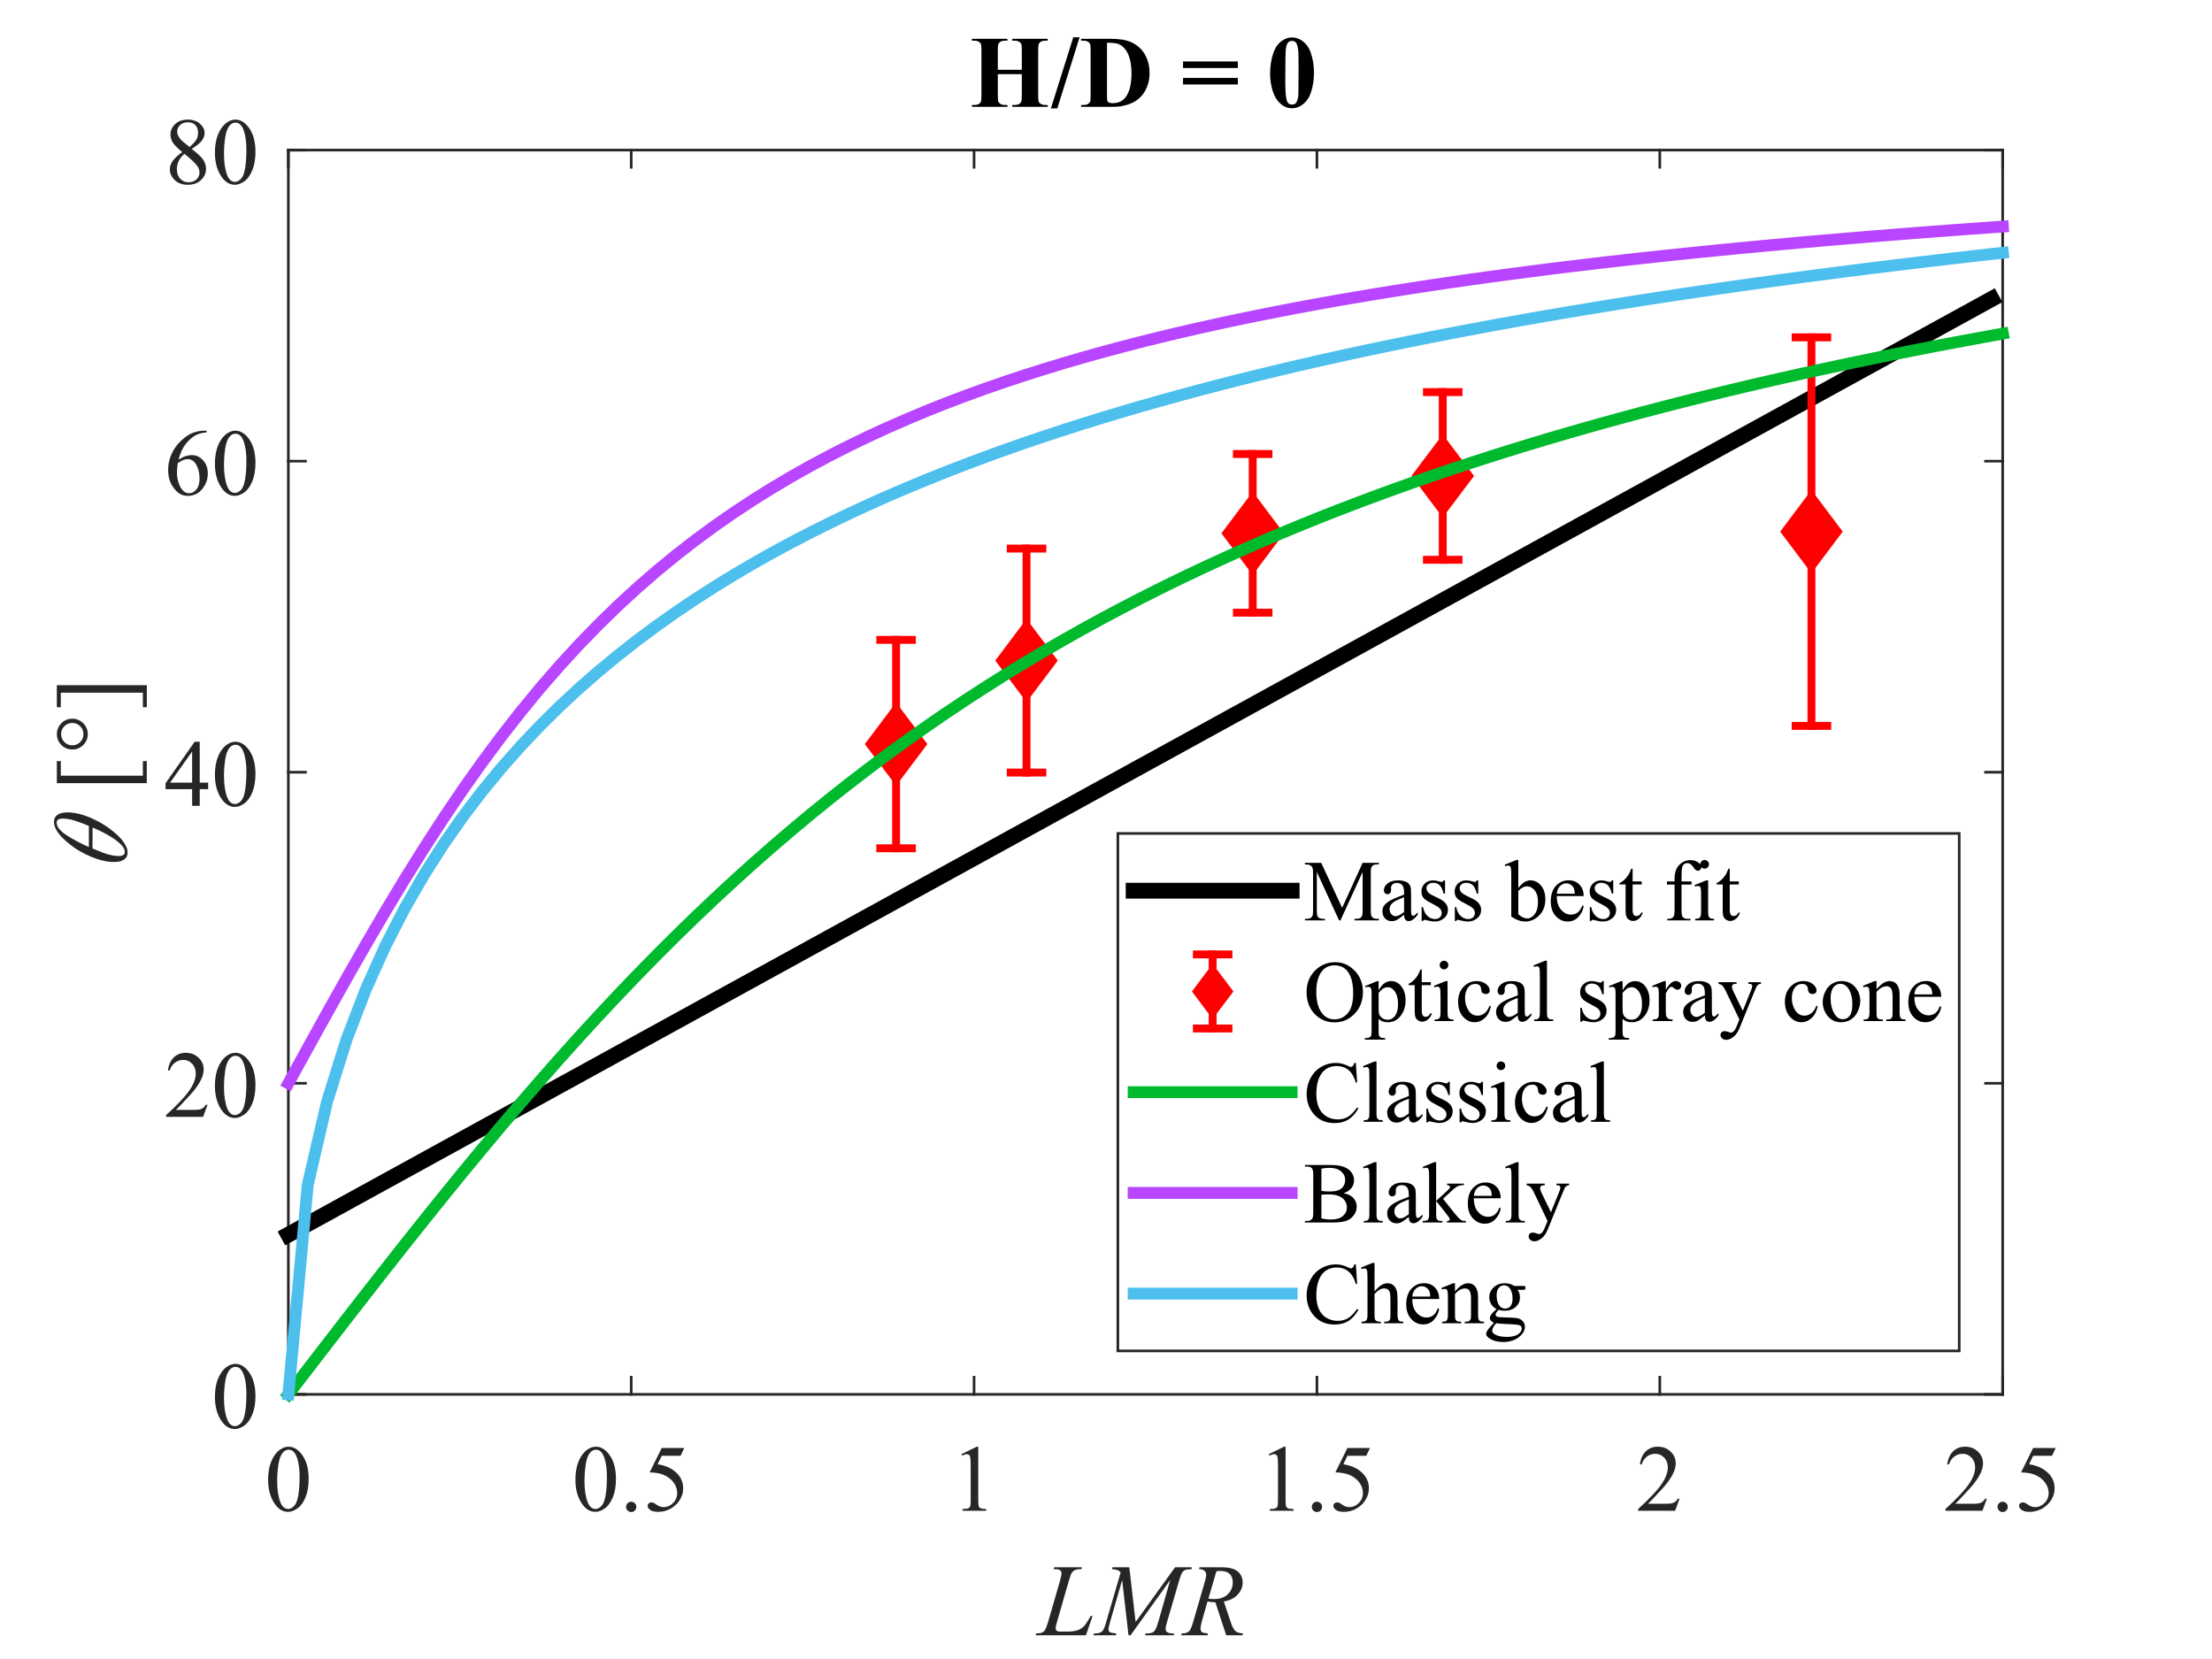 <?xml version="1.0"?>
<!DOCTYPE svg PUBLIC '-//W3C//DTD SVG 1.0//EN'
          'http://www.w3.org/TR/2001/REC-SVG-20010904/DTD/svg10.dtd'>
<svg xmlns:xlink="http://www.w3.org/1999/xlink" style="fill-opacity:1; color-rendering:auto; color-interpolation:auto; text-rendering:auto; stroke:black; stroke-linecap:square; stroke-miterlimit:10; shape-rendering:auto; stroke-opacity:1; fill:black; stroke-dasharray:none; font-weight:normal; stroke-width:1; font-family:'Dialog'; font-style:normal; stroke-linejoin:miter; font-size:12px; stroke-dashoffset:0; image-rendering:auto;" width="560" height="420" xmlns="http://www.w3.org/2000/svg"
><rect width="100%" height="100%" fill="#333333" stroke="none"/><!--Generated by the Batik Graphics2D SVG Generator--><defs id="genericDefs"
  /><g
  ><defs id="defs1"
    ><clipPath clipPathUnits="userSpaceOnUse" id="clipPath1"
      ><path d="M0 0 L560 0 L560 420 L0 420 L0 0 Z"
      /></clipPath
    ></defs
    ><g style="fill:white; stroke:white;"
    ><rect x="0" y="0" width="560" style="clip-path:url(#clipPath1); stroke:none;" height="420"
    /></g
    ><g style="fill:white; text-rendering:optimizeSpeed; color-rendering:optimizeSpeed; image-rendering:optimizeSpeed; shape-rendering:crispEdges; stroke:white; color-interpolation:sRGB;"
    ><rect x="0" width="560" height="420" y="0" style="stroke:none;"
      /><path style="stroke:none;" d="M73 353 L507 353 L507 38 L73 38 Z"
    /></g
    ><g style="fill:rgb(38,38,38); text-rendering:geometricPrecision; image-rendering:optimizeQuality; color-rendering:optimizeQuality; stroke-linejoin:round; stroke:rgb(38,38,38); color-interpolation:linearRGB; stroke-width:0.667;"
    ><line y2="353" style="fill:none;" x1="73" x2="507" y1="353"
      /><line y2="38" style="fill:none;" x1="73" x2="507" y1="38"
      /><line y2="348.66" style="fill:none;" x1="73" x2="73" y1="353"
      /><line y2="348.66" style="fill:none;" x1="159.8" x2="159.8" y1="353"
      /><line y2="348.66" style="fill:none;" x1="246.6" x2="246.6" y1="353"
      /><line y2="348.66" style="fill:none;" x1="333.4" x2="333.4" y1="353"
      /><line y2="348.66" style="fill:none;" x1="420.2" x2="420.2" y1="353"
      /><line y2="348.66" style="fill:none;" x1="507" x2="507" y1="353"
      /><line y2="42.34" style="fill:none;" x1="73" x2="73" y1="38"
      /><line y2="42.34" style="fill:none;" x1="159.8" x2="159.8" y1="38"
      /><line y2="42.34" style="fill:none;" x1="246.6" x2="246.6" y1="38"
      /><line y2="42.34" style="fill:none;" x1="333.4" x2="333.4" y1="38"
      /><line y2="42.34" style="fill:none;" x1="420.2" x2="420.2" y1="38"
      /><line y2="42.34" style="fill:none;" x1="507" x2="507" y1="38"
    /></g
    ><g transform="translate(73,360.467)" style="font-size:24px; fill:rgb(38,38,38); text-rendering:geometricPrecision; image-rendering:optimizeQuality; color-rendering:optimizeQuality; font-family:'Times New Roman'; stroke:rgb(38,38,38); color-interpolation:linearRGB;"
    ><path style="stroke:none;" d="M-5.125 14.141 Q-5.125 11.422 -4.305 9.461 Q-3.484 7.5 -2.125 6.547 Q-1.078 5.781 0.047 5.781 Q1.875 5.781 3.328 7.641 Q5.141 9.953 5.141 13.906 Q5.141 16.672 4.344 18.602 Q3.547 20.531 2.312 21.406 Q1.078 22.281 -0.062 22.281 Q-2.344 22.281 -3.859 19.594 Q-5.125 17.328 -5.125 14.141 ZM-2.828 14.438 Q-2.828 17.719 -2.031 19.797 Q-1.359 21.547 -0.031 21.547 Q0.594 21.547 1.273 20.977 Q1.953 20.406 2.312 19.062 Q2.844 17.047 2.844 13.391 Q2.844 10.672 2.281 8.844 Q1.859 7.5 1.203 6.938 Q0.719 6.547 0.031 6.547 Q-0.766 6.547 -1.375 7.266 Q-2.219 8.234 -2.523 10.32 Q-2.828 12.406 -2.828 14.438 Z"
    /></g
    ><g transform="translate(159.8,360.467)" style="font-size:24px; fill:rgb(38,38,38); text-rendering:geometricPrecision; image-rendering:optimizeQuality; color-rendering:optimizeQuality; font-family:'Times New Roman'; stroke:rgb(38,38,38); color-interpolation:linearRGB;"
    ><path style="stroke:none;" d="M-14.125 14.141 Q-14.125 11.422 -13.305 9.461 Q-12.484 7.5 -11.125 6.547 Q-10.078 5.781 -8.953 5.781 Q-7.125 5.781 -5.672 7.641 Q-3.859 9.953 -3.859 13.906 Q-3.859 16.672 -4.656 18.602 Q-5.453 20.531 -6.688 21.406 Q-7.922 22.281 -9.062 22.281 Q-11.344 22.281 -12.859 19.594 Q-14.125 17.328 -14.125 14.141 ZM-11.828 14.438 Q-11.828 17.719 -11.031 19.797 Q-10.359 21.547 -9.031 21.547 Q-8.406 21.547 -7.727 20.977 Q-7.047 20.406 -6.688 19.062 Q-6.156 17.047 -6.156 13.391 Q-6.156 10.672 -6.719 8.844 Q-7.141 7.5 -7.797 6.938 Q-8.281 6.547 -8.969 6.547 Q-9.766 6.547 -10.375 7.266 Q-11.219 8.234 -11.523 10.32 Q-11.828 12.406 -11.828 14.438 ZM0 19.719 Q0.547 19.719 0.922 20.102 Q1.297 20.484 1.297 21.031 Q1.297 21.562 0.922 21.945 Q0.547 22.328 0 22.328 Q-0.531 22.328 -0.914 21.945 Q-1.297 21.562 -1.297 21.031 Q-1.297 20.469 -0.914 20.094 Q-0.531 19.719 0 19.719 ZM13.422 6.109 L12.5 8.094 L7.719 8.094 L6.688 10.234 Q9.781 10.688 11.609 12.547 Q13.156 14.141 13.156 16.297 Q13.156 17.547 12.648 18.609 Q12.141 19.672 11.367 20.422 Q10.594 21.172 9.641 21.641 Q8.297 22.281 6.875 22.281 Q5.453 22.281 4.805 21.797 Q4.156 21.312 4.156 20.719 Q4.156 20.391 4.422 20.141 Q4.688 19.891 5.094 19.891 Q5.406 19.891 5.633 19.984 Q5.859 20.078 6.406 20.469 Q7.297 21.078 8.188 21.078 Q9.562 21.078 10.602 20.039 Q11.641 19 11.641 17.516 Q11.641 16.062 10.711 14.82 Q9.781 13.578 8.156 12.891 Q6.875 12.359 4.672 12.281 L7.719 6.109 L13.422 6.109 Z"
    /></g
    ><g transform="translate(246.6,360.467)" style="font-size:24px; fill:rgb(38,38,38); text-rendering:geometricPrecision; image-rendering:optimizeQuality; color-rendering:optimizeQuality; font-family:'Times New Roman'; stroke:rgb(38,38,38); color-interpolation:linearRGB;"
    ><path style="stroke:none;" d="M-3.188 7.672 L0.688 5.781 L1.062 5.781 L1.062 19.203 Q1.062 20.531 1.18 20.859 Q1.297 21.188 1.648 21.367 Q2 21.547 3.078 21.562 L3.078 22 L-2.906 22 L-2.906 21.562 Q-1.781 21.547 -1.453 21.375 Q-1.125 21.203 -0.992 20.914 Q-0.859 20.625 -0.859 19.203 L-0.859 10.625 Q-0.859 8.891 -0.984 8.391 Q-1.062 8.016 -1.281 7.844 Q-1.5 7.672 -1.797 7.672 Q-2.234 7.672 -3.016 8.031 L-3.188 7.672 Z"
    /></g
    ><g transform="translate(333.4,360.467)" style="font-size:24px; fill:rgb(38,38,38); text-rendering:geometricPrecision; image-rendering:optimizeQuality; color-rendering:optimizeQuality; font-family:'Times New Roman'; stroke:rgb(38,38,38); color-interpolation:linearRGB;"
    ><path style="stroke:none;" d="M-12.188 7.672 L-8.312 5.781 L-7.938 5.781 L-7.938 19.203 Q-7.938 20.531 -7.82 20.859 Q-7.703 21.188 -7.352 21.367 Q-7 21.547 -5.922 21.562 L-5.922 22 L-11.906 22 L-11.906 21.562 Q-10.781 21.547 -10.453 21.375 Q-10.125 21.203 -9.992 20.914 Q-9.859 20.625 -9.859 19.203 L-9.859 10.625 Q-9.859 8.891 -9.984 8.391 Q-10.062 8.016 -10.281 7.844 Q-10.5 7.672 -10.797 7.672 Q-11.234 7.672 -12.016 8.031 L-12.188 7.672 ZM0 19.719 Q0.547 19.719 0.922 20.102 Q1.297 20.484 1.297 21.031 Q1.297 21.562 0.922 21.945 Q0.547 22.328 0 22.328 Q-0.531 22.328 -0.914 21.945 Q-1.297 21.562 -1.297 21.031 Q-1.297 20.469 -0.914 20.094 Q-0.531 19.719 0 19.719 ZM13.422 6.109 L12.5 8.094 L7.719 8.094 L6.688 10.234 Q9.781 10.688 11.609 12.547 Q13.156 14.141 13.156 16.297 Q13.156 17.547 12.648 18.609 Q12.141 19.672 11.367 20.422 Q10.594 21.172 9.641 21.641 Q8.297 22.281 6.875 22.281 Q5.453 22.281 4.805 21.797 Q4.156 21.312 4.156 20.719 Q4.156 20.391 4.422 20.141 Q4.688 19.891 5.094 19.891 Q5.406 19.891 5.633 19.984 Q5.859 20.078 6.406 20.469 Q7.297 21.078 8.188 21.078 Q9.562 21.078 10.602 20.039 Q11.641 19 11.641 17.516 Q11.641 16.062 10.711 14.82 Q9.781 13.578 8.156 12.891 Q6.875 12.359 4.672 12.281 L7.719 6.109 L13.422 6.109 Z"
    /></g
    ><g transform="translate(420.2,360.467)" style="font-size:24px; fill:rgb(38,38,38); text-rendering:geometricPrecision; image-rendering:optimizeQuality; color-rendering:optimizeQuality; font-family:'Times New Roman'; stroke:rgb(38,38,38); color-interpolation:linearRGB;"
    ><path style="stroke:none;" d="M5 18.938 L3.891 22 L-5.484 22 L-5.484 21.562 Q-1.344 17.797 0.344 15.406 Q2.031 13.016 2.031 11.031 Q2.031 9.516 1.102 8.547 Q0.172 7.578 -1.109 7.578 Q-2.281 7.578 -3.211 8.258 Q-4.141 8.938 -4.594 10.266 L-5.031 10.266 Q-4.734 8.094 -3.523 6.938 Q-2.312 5.781 -0.484 5.781 Q1.438 5.781 2.734 7.023 Q4.031 8.266 4.031 9.953 Q4.031 11.156 3.469 12.359 Q2.609 14.266 0.656 16.391 Q-2.266 19.578 -2.984 20.234 L1.156 20.234 Q2.422 20.234 2.938 20.141 Q3.453 20.047 3.859 19.758 Q4.266 19.469 4.578 18.938 L5 18.938 Z"
    /></g
    ><g transform="translate(507,360.467)" style="font-size:24px; fill:rgb(38,38,38); text-rendering:geometricPrecision; image-rendering:optimizeQuality; color-rendering:optimizeQuality; font-family:'Times New Roman'; stroke:rgb(38,38,38); color-interpolation:linearRGB;"
    ><path style="stroke:none;" d="M-4 18.938 L-5.109 22 L-14.484 22 L-14.484 21.562 Q-10.344 17.797 -8.656 15.406 Q-6.969 13.016 -6.969 11.031 Q-6.969 9.516 -7.898 8.547 Q-8.828 7.578 -10.109 7.578 Q-11.281 7.578 -12.211 8.258 Q-13.141 8.938 -13.594 10.266 L-14.031 10.266 Q-13.734 8.094 -12.523 6.938 Q-11.312 5.781 -9.484 5.781 Q-7.562 5.781 -6.266 7.023 Q-4.969 8.266 -4.969 9.953 Q-4.969 11.156 -5.531 12.359 Q-6.391 14.266 -8.344 16.391 Q-11.266 19.578 -11.984 20.234 L-7.844 20.234 Q-6.578 20.234 -6.062 20.141 Q-5.547 20.047 -5.141 19.758 Q-4.734 19.469 -4.422 18.938 L-4 18.938 ZM0 19.719 Q0.547 19.719 0.922 20.102 Q1.297 20.484 1.297 21.031 Q1.297 21.562 0.922 21.945 Q0.547 22.328 0 22.328 Q-0.531 22.328 -0.914 21.945 Q-1.297 21.562 -1.297 21.031 Q-1.297 20.469 -0.914 20.094 Q-0.531 19.719 0 19.719 ZM13.422 6.109 L12.5 8.094 L7.719 8.094 L6.688 10.234 Q9.781 10.688 11.609 12.547 Q13.156 14.141 13.156 16.297 Q13.156 17.547 12.648 18.609 Q12.141 19.672 11.367 20.422 Q10.594 21.172 9.641 21.641 Q8.297 22.281 6.875 22.281 Q5.453 22.281 4.805 21.797 Q4.156 21.312 4.156 20.719 Q4.156 20.391 4.422 20.141 Q4.688 19.891 5.094 19.891 Q5.406 19.891 5.633 19.984 Q5.859 20.078 6.406 20.469 Q7.297 21.078 8.188 21.078 Q9.562 21.078 10.602 20.039 Q11.641 19 11.641 17.516 Q11.641 16.062 10.711 14.82 Q9.781 13.578 8.156 12.891 Q6.875 12.359 4.672 12.281 L7.719 6.109 L13.422 6.109 Z"
    /></g
    ><g transform="translate(263,414)" style="font-size:26.4px; fill:rgb(38,38,38); text-rendering:geometricPrecision; image-rendering:optimizeQuality; color-rendering:optimizeQuality; font-family:'Times New Roman'; font-style:italic; stroke:rgb(38,38,38); color-interpolation:linearRGB;"
    ><path style="stroke:none;" d="M11.922 0 L-0.844 0 L-0.656 -0.469 Q0.359 -0.5 0.703 -0.641 Q1.234 -0.859 1.484 -1.234 Q1.875 -1.812 2.328 -3.344 L5.359 -13.812 Q5.734 -15.109 5.734 -15.719 Q5.734 -16.203 5.391 -16.469 Q5.047 -16.734 4.078 -16.734 Q3.859 -16.734 3.734 -16.75 L3.891 -17.219 L10.906 -17.219 L10.797 -16.75 Q9.625 -16.75 9.133 -16.516 Q8.641 -16.281 8.297 -15.766 Q8.078 -15.422 7.547 -13.641 L4.578 -3.344 Q4.234 -2.172 4.234 -1.719 Q4.234 -1.406 4.578 -1.125 Q4.781 -0.938 5.547 -0.938 L7.219 -0.938 Q9.031 -0.938 10.094 -1.391 Q10.875 -1.734 11.547 -2.422 Q11.891 -2.812 12.797 -4.312 L13.125 -4.891 L13.594 -4.891 L11.922 0 ZM22.903 -17.219 L24.497 -3.359 L34.481 -17.219 L38.684 -17.219 L38.684 -16.75 Q37.325 -16.656 37.075 -16.562 Q36.653 -16.406 36.309 -15.906 Q35.965 -15.406 35.559 -14 L32.372 -3.078 Q32.09 -2.141 32.09 -1.594 Q32.09 -1.094 32.434 -0.844 Q32.919 -0.469 33.95 -0.469 L34.262 -0.469 L34.137 0 L26.887 0 L27.028 -0.469 L27.372 -0.469 Q28.325 -0.469 28.84 -0.75 Q29.231 -0.953 29.544 -1.516 Q29.856 -2.078 30.419 -4.031 L33.262 -14 L23.215 0 L22.7 0 L21.09 -14 L18.028 -3.359 Q17.622 -2 17.622 -1.531 Q17.622 -1.047 17.965 -0.805 Q18.309 -0.562 19.637 -0.469 L19.497 0 L13.825 0 L13.95 -0.469 L14.293 -0.469 Q15.559 -0.469 16.122 -1.109 Q16.528 -1.562 16.965 -3.078 L20.715 -15.922 Q20.294 -16.359 19.911 -16.508 Q19.528 -16.656 18.497 -16.75 L18.637 -17.219 L22.903 -17.219 ZM47.436 0 L44.686 -8.359 Q43.717 -8.359 42.702 -8.562 L41.217 -3.359 Q40.936 -2.344 40.936 -1.641 Q40.936 -1.109 41.295 -0.797 Q41.577 -0.578 42.827 -0.469 L42.702 0 L36.045 0 L36.186 -0.469 Q37.123 -0.516 37.452 -0.656 Q37.967 -0.875 38.217 -1.25 Q38.623 -1.844 39.061 -3.359 L42.077 -13.75 Q42.373 -14.797 42.373 -15.359 Q42.373 -15.953 41.897 -16.359 Q41.42 -16.766 40.53 -16.75 L40.686 -17.219 L46.295 -17.219 Q49.123 -17.219 50.366 -16.148 Q51.608 -15.078 51.608 -13.344 Q51.608 -11.688 50.334 -10.305 Q49.061 -8.922 46.827 -8.562 L48.514 -3.516 Q49.123 -1.656 49.733 -1.102 Q50.342 -0.547 51.702 -0.469 L51.561 0 L47.436 0 ZM42.92 -9.281 Q43.733 -9.172 44.373 -9.172 Q46.561 -9.172 47.827 -10.383 Q49.092 -11.594 49.092 -13.391 Q49.092 -14.797 48.303 -15.547 Q47.514 -16.297 45.92 -16.297 Q45.514 -16.297 44.952 -16.203 L42.92 -9.281 Z"
    /></g
    ><g style="fill:rgb(38,38,38); text-rendering:geometricPrecision; image-rendering:optimizeQuality; color-rendering:optimizeQuality; stroke-linejoin:round; stroke:rgb(38,38,38); color-interpolation:linearRGB; stroke-width:0.667;"
    ><line y2="38" style="fill:none;" x1="73" x2="73" y1="353"
      /><line y2="38" style="fill:none;" x1="507" x2="507" y1="353"
      /><line y2="353" style="fill:none;" x1="73" x2="77.34" y1="353"
      /><line y2="274.25" style="fill:none;" x1="73" x2="77.34" y1="274.25"
      /><line y2="195.5" style="fill:none;" x1="73" x2="77.34" y1="195.5"
      /><line y2="116.75" style="fill:none;" x1="73" x2="77.34" y1="116.75"
      /><line y2="38" style="fill:none;" x1="73" x2="77.34" y1="38"
      /><line y2="353" style="fill:none;" x1="507" x2="502.66" y1="353"
      /><line y2="274.25" style="fill:none;" x1="507" x2="502.66" y1="274.25"
      /><line y2="195.5" style="fill:none;" x1="507" x2="502.66" y1="195.5"
      /><line y2="116.75" style="fill:none;" x1="507" x2="502.66" y1="116.75"
      /><line y2="38" style="fill:none;" x1="507" x2="502.66" y1="38"
    /></g
    ><g transform="translate(65.533,353)" style="font-size:24px; fill:rgb(38,38,38); text-rendering:geometricPrecision; image-rendering:optimizeQuality; color-rendering:optimizeQuality; font-family:'Times New Roman'; stroke:rgb(38,38,38); color-interpolation:linearRGB;"
    ><path style="stroke:none;" d="M-11.125 0.641 Q-11.125 -2.078 -10.305 -4.039 Q-9.484 -6 -8.125 -6.953 Q-7.078 -7.719 -5.953 -7.719 Q-4.125 -7.719 -2.672 -5.859 Q-0.859 -3.547 -0.859 0.406 Q-0.859 3.172 -1.656 5.102 Q-2.453 7.031 -3.688 7.906 Q-4.922 8.781 -6.062 8.781 Q-8.344 8.781 -9.859 6.094 Q-11.125 3.828 -11.125 0.641 ZM-8.828 0.938 Q-8.828 4.219 -8.031 6.297 Q-7.359 8.047 -6.031 8.047 Q-5.406 8.047 -4.727 7.477 Q-4.047 6.906 -3.688 5.562 Q-3.156 3.547 -3.156 -0.109 Q-3.156 -2.828 -3.719 -4.656 Q-4.141 -6 -4.797 -6.562 Q-5.281 -6.953 -5.969 -6.953 Q-6.766 -6.953 -7.375 -6.234 Q-8.219 -5.266 -8.523 -3.18 Q-8.828 -1.094 -8.828 0.938 Z"
    /></g
    ><g transform="translate(65.533,274.25)" style="font-size:24px; fill:rgb(38,38,38); text-rendering:geometricPrecision; image-rendering:optimizeQuality; color-rendering:optimizeQuality; font-family:'Times New Roman'; stroke:rgb(38,38,38); color-interpolation:linearRGB;"
    ><path style="stroke:none;" d="M-13 5.438 L-14.109 8.5 L-23.484 8.5 L-23.484 8.062 Q-19.344 4.297 -17.656 1.906 Q-15.969 -0.484 -15.969 -2.469 Q-15.969 -3.984 -16.898 -4.953 Q-17.828 -5.922 -19.109 -5.922 Q-20.281 -5.922 -21.211 -5.242 Q-22.141 -4.562 -22.594 -3.234 L-23.031 -3.234 Q-22.734 -5.406 -21.523 -6.562 Q-20.312 -7.719 -18.484 -7.719 Q-16.562 -7.719 -15.266 -6.477 Q-13.969 -5.234 -13.969 -3.547 Q-13.969 -2.344 -14.531 -1.141 Q-15.391 0.766 -17.344 2.891 Q-20.266 6.078 -20.984 6.734 L-16.844 6.734 Q-15.578 6.734 -15.062 6.641 Q-14.547 6.547 -14.141 6.258 Q-13.734 5.969 -13.422 5.438 L-13 5.438 ZM-11.125 0.641 Q-11.125 -2.078 -10.305 -4.039 Q-9.484 -6 -8.125 -6.953 Q-7.078 -7.719 -5.953 -7.719 Q-4.125 -7.719 -2.672 -5.859 Q-0.859 -3.547 -0.859 0.406 Q-0.859 3.172 -1.656 5.102 Q-2.453 7.031 -3.688 7.906 Q-4.922 8.781 -6.062 8.781 Q-8.344 8.781 -9.859 6.094 Q-11.125 3.828 -11.125 0.641 ZM-8.828 0.938 Q-8.828 4.219 -8.031 6.297 Q-7.359 8.047 -6.031 8.047 Q-5.406 8.047 -4.727 7.477 Q-4.047 6.906 -3.688 5.562 Q-3.156 3.547 -3.156 -0.109 Q-3.156 -2.828 -3.719 -4.656 Q-4.141 -6 -4.797 -6.562 Q-5.281 -6.953 -5.969 -6.953 Q-6.766 -6.953 -7.375 -6.234 Q-8.219 -5.266 -8.523 -3.18 Q-8.828 -1.094 -8.828 0.938 Z"
    /></g
    ><g transform="translate(65.533,195.5)" style="font-size:24px; fill:rgb(38,38,38); text-rendering:geometricPrecision; image-rendering:optimizeQuality; color-rendering:optimizeQuality; font-family:'Times New Roman'; stroke:rgb(38,38,38); color-interpolation:linearRGB;"
    ><path style="stroke:none;" d="M-12.828 2.641 L-12.828 4.297 L-14.969 4.297 L-14.969 8.5 L-16.891 8.5 L-16.891 4.297 L-23.625 4.297 L-23.625 2.797 L-16.25 -7.719 L-14.969 -7.719 L-14.969 2.641 L-12.828 2.641 ZM-16.891 2.641 L-16.891 -5.25 L-22.469 2.641 L-16.891 2.641 ZM-11.125 0.641 Q-11.125 -2.078 -10.305 -4.039 Q-9.484 -6 -8.125 -6.953 Q-7.078 -7.719 -5.953 -7.719 Q-4.125 -7.719 -2.672 -5.859 Q-0.859 -3.547 -0.859 0.406 Q-0.859 3.172 -1.656 5.102 Q-2.453 7.031 -3.688 7.906 Q-4.922 8.781 -6.062 8.781 Q-8.344 8.781 -9.859 6.094 Q-11.125 3.828 -11.125 0.641 ZM-8.828 0.938 Q-8.828 4.219 -8.031 6.297 Q-7.359 8.047 -6.031 8.047 Q-5.406 8.047 -4.727 7.477 Q-4.047 6.906 -3.688 5.562 Q-3.156 3.547 -3.156 -0.109 Q-3.156 -2.828 -3.719 -4.656 Q-4.141 -6 -4.797 -6.562 Q-5.281 -6.953 -5.969 -6.953 Q-6.766 -6.953 -7.375 -6.234 Q-8.219 -5.266 -8.523 -3.18 Q-8.828 -1.094 -8.828 0.938 Z"
    /></g
    ><g transform="translate(65.533,116.75)" style="font-size:24px; fill:rgb(38,38,38); text-rendering:geometricPrecision; image-rendering:optimizeQuality; color-rendering:optimizeQuality; font-family:'Times New Roman'; stroke:rgb(38,38,38); color-interpolation:linearRGB;"
    ><path style="stroke:none;" d="M-13.234 -7.719 L-13.234 -7.281 Q-14.781 -7.141 -15.766 -6.672 Q-16.75 -6.203 -17.703 -5.258 Q-18.656 -4.312 -19.281 -3.148 Q-19.906 -1.984 -20.328 -0.375 Q-18.641 -1.531 -16.938 -1.531 Q-15.312 -1.531 -14.117 -0.219 Q-12.922 1.094 -12.922 3.156 Q-12.922 5.141 -14.125 6.781 Q-15.578 8.781 -17.969 8.781 Q-19.609 8.781 -20.734 7.703 Q-22.969 5.609 -22.969 2.266 Q-22.969 0.125 -22.109 -1.797 Q-21.25 -3.719 -19.664 -5.203 Q-18.078 -6.688 -16.625 -7.203 Q-15.172 -7.719 -13.922 -7.719 L-13.234 -7.719 ZM-20.531 0.484 Q-20.734 2.062 -20.734 3.031 Q-20.734 4.156 -20.32 5.477 Q-19.906 6.797 -19.094 7.578 Q-18.484 8.125 -17.641 8.125 Q-16.609 8.125 -15.812 7.164 Q-15.016 6.203 -15.016 4.422 Q-15.016 2.422 -15.812 0.953 Q-16.609 -0.516 -18.062 -0.516 Q-18.516 -0.516 -19.023 -0.328 Q-19.531 -0.141 -20.531 0.484 ZM-11.125 0.641 Q-11.125 -2.078 -10.305 -4.039 Q-9.484 -6 -8.125 -6.953 Q-7.078 -7.719 -5.953 -7.719 Q-4.125 -7.719 -2.672 -5.859 Q-0.859 -3.547 -0.859 0.406 Q-0.859 3.172 -1.656 5.102 Q-2.453 7.031 -3.688 7.906 Q-4.922 8.781 -6.062 8.781 Q-8.344 8.781 -9.859 6.094 Q-11.125 3.828 -11.125 0.641 ZM-8.828 0.938 Q-8.828 4.219 -8.031 6.297 Q-7.359 8.047 -6.031 8.047 Q-5.406 8.047 -4.727 7.477 Q-4.047 6.906 -3.688 5.562 Q-3.156 3.547 -3.156 -0.109 Q-3.156 -2.828 -3.719 -4.656 Q-4.141 -6 -4.797 -6.562 Q-5.281 -6.953 -5.969 -6.953 Q-6.766 -6.953 -7.375 -6.234 Q-8.219 -5.266 -8.523 -3.18 Q-8.828 -1.094 -8.828 0.938 Z"
    /></g
    ><g transform="translate(65.533,38)" style="font-size:24px; fill:rgb(38,38,38); text-rendering:geometricPrecision; image-rendering:optimizeQuality; color-rendering:optimizeQuality; font-family:'Times New Roman'; stroke:rgb(38,38,38); color-interpolation:linearRGB;"
    ><path style="stroke:none;" d="M-19.391 0.5 Q-21.281 -1.047 -21.828 -1.984 Q-22.375 -2.922 -22.375 -3.938 Q-22.375 -5.484 -21.18 -6.602 Q-19.984 -7.719 -18 -7.719 Q-16.078 -7.719 -14.906 -6.68 Q-13.734 -5.641 -13.734 -4.297 Q-13.734 -3.406 -14.367 -2.484 Q-15 -1.562 -17 -0.297 Q-14.938 1.297 -14.266 2.203 Q-13.375 3.406 -13.375 4.719 Q-13.375 6.406 -14.656 7.594 Q-15.938 8.781 -18.016 8.781 Q-20.266 8.781 -21.531 7.359 Q-22.547 6.219 -22.547 4.875 Q-22.547 3.828 -21.836 2.789 Q-21.125 1.75 -19.391 0.5 ZM-17.547 -0.766 Q-16.141 -2.031 -15.766 -2.758 Q-15.391 -3.484 -15.391 -4.422 Q-15.391 -5.641 -16.086 -6.344 Q-16.781 -7.047 -17.969 -7.047 Q-19.172 -7.047 -19.922 -6.352 Q-20.672 -5.656 -20.672 -4.734 Q-20.672 -4.125 -20.359 -3.516 Q-20.047 -2.906 -19.469 -2.359 L-17.547 -0.766 ZM-18.844 0.938 Q-19.812 1.766 -20.281 2.727 Q-20.75 3.688 -20.75 4.812 Q-20.75 6.328 -19.922 7.234 Q-19.094 8.141 -17.828 8.141 Q-16.562 8.141 -15.797 7.43 Q-15.031 6.719 -15.031 5.703 Q-15.031 4.859 -15.484 4.188 Q-16.312 2.938 -18.844 0.938 ZM-11.125 0.641 Q-11.125 -2.078 -10.305 -4.039 Q-9.484 -6 -8.125 -6.953 Q-7.078 -7.719 -5.953 -7.719 Q-4.125 -7.719 -2.672 -5.859 Q-0.859 -3.547 -0.859 0.406 Q-0.859 3.172 -1.656 5.102 Q-2.453 7.031 -3.688 7.906 Q-4.922 8.781 -6.062 8.781 Q-8.344 8.781 -9.859 6.094 Q-11.125 3.828 -11.125 0.641 ZM-8.828 0.938 Q-8.828 4.219 -8.031 6.297 Q-7.359 8.047 -6.031 8.047 Q-5.406 8.047 -4.727 7.477 Q-4.047 6.906 -3.688 5.562 Q-3.156 3.547 -3.156 -0.109 Q-3.156 -2.828 -3.719 -4.656 Q-4.141 -6 -4.797 -6.562 Q-5.281 -6.953 -5.969 -6.953 Q-6.766 -6.953 -7.375 -6.234 Q-8.219 -5.266 -8.523 -3.18 Q-8.828 -1.094 -8.828 0.938 Z"
    /></g
    ><g transform="translate(32,220) rotate(-90)" style="font-size:26.4px; fill:rgb(38,38,38); text-rendering:geometricPrecision; image-rendering:optimizeQuality; color-rendering:optimizeQuality; font-family:'mwb_cmmi10'; font-style:italic; stroke:rgb(38,38,38); color-interpolation:linearRGB;"
    ><path style="stroke:none;" d="M4.141 0.297 Q2.969 0.297 2.406 -0.57 Q1.844 -1.438 1.789 -2.656 Q1.734 -3.875 1.938 -5.062 L1.938 -5.094 Q2.172 -6.391 2.656 -7.781 Q3.141 -9.172 3.852 -10.562 Q4.562 -11.953 5.297 -13.047 Q5.828 -13.812 6.594 -14.75 Q7.359 -15.688 8.242 -16.508 Q9.125 -17.328 10.07 -17.828 Q11.016 -18.328 11.891 -18.328 L11.906 -18.328 Q12.859 -18.328 13.398 -17.812 Q13.938 -17.297 14.148 -16.484 Q14.359 -15.672 14.336 -14.742 Q14.312 -13.812 14.156 -12.969 Q13.812 -11 12.914 -8.953 Q12.016 -6.906 10.75 -4.984 Q10.266 -4.266 9.469 -3.289 Q8.672 -2.312 7.836 -1.539 Q7 -0.766 6.031 -0.234 Q5.062 0.297 4.172 0.297 L4.141 0.297 ZM4.297 -0.391 Q5.172 -0.391 6.125 -1.312 Q7.078 -2.234 7.914 -3.547 Q8.75 -4.859 9.438 -6.242 Q10.125 -7.625 10.5 -8.578 L5.188 -8.578 Q4.5 -6.938 4.062 -5.758 Q3.625 -4.578 3.422 -3.422 Q2.891 -0.391 4.297 -0.391 ZM5.562 -9.5 L10.906 -9.5 Q11.375 -10.641 11.672 -11.406 Q11.969 -12.172 12.234 -13.023 Q12.5 -13.875 12.625 -14.609 Q13.156 -17.656 11.781 -17.656 Q10.125 -17.656 8.461 -15 Q6.797 -12.344 5.562 -9.5 Z"
    /></g
    ><g transform="translate(32,207) rotate(-90)" style="font-size:26.4px; fill:rgb(38,38,38); text-rendering:geometricPrecision; image-rendering:optimizeQuality; color-rendering:optimizeQuality; font-family:'Times New Roman'; stroke:rgb(38,38,38); color-interpolation:linearRGB;"
    ><path style="stroke:none;" d="M14.312 5.156 L8.734 5.156 L8.734 -17.609 L14.312 -17.609 L14.312 -16.609 L10.625 -16.609 L10.625 4.172 L14.312 4.172 L14.312 5.156 Z"
    /></g
    ><g transform="translate(32,191) rotate(-90)" style="font-size:26.4px; fill:rgb(38,38,38); text-rendering:geometricPrecision; image-rendering:optimizeQuality; color-rendering:optimizeQuality; font-family:serif; stroke:rgb(38,38,38); color-interpolation:linearRGB;"
    ><path style="stroke:none;" d="M5.141 -17.594 Q6.781 -17.594 7.914 -16.453 Q9.047 -15.312 9.047 -13.688 Q9.047 -12.078 7.906 -10.93 Q6.766 -9.781 5.141 -9.781 Q3.531 -9.781 2.391 -10.93 Q1.25 -12.078 1.25 -13.688 Q1.25 -15.312 2.383 -16.453 Q3.516 -17.594 5.141 -17.594 ZM5.141 -16.531 Q3.969 -16.531 3.141 -15.703 Q2.312 -14.875 2.312 -13.703 Q2.312 -12.531 3.141 -11.703 Q3.969 -10.875 5.141 -10.875 Q6.312 -10.875 7.141 -11.703 Q7.969 -12.531 7.969 -13.703 Q7.969 -14.875 7.148 -15.703 Q6.328 -16.531 5.141 -16.531 Z"
    /></g
    ><g transform="translate(32,180) rotate(-90)" style="font-size:26.4px; fill:rgb(38,38,38); text-rendering:geometricPrecision; image-rendering:optimizeQuality; color-rendering:optimizeQuality; font-family:'Times New Roman'; stroke:rgb(38,38,38); color-interpolation:linearRGB;"
    ><path style="stroke:none;" d="M0.953 -17.609 L6.531 -17.609 L6.531 5.172 L0.953 5.172 L0.953 4.172 L4.641 4.172 L4.641 -16.609 L0.953 -16.609 L0.953 -17.609 Z"
    /></g
    ><g transform="translate(290,33.05)" style="font-size:26.4px; text-rendering:geometricPrecision; image-rendering:optimizeQuality; color-rendering:optimizeQuality; font-family:'Times New Roman'; color-interpolation:linearRGB; font-weight:bold;"
    ><path style="stroke:none;" d="M-37.391 -14.281 L-37.391 -8.953 Q-37.391 -7.625 -37.242 -7.297 Q-37.094 -6.969 -36.672 -6.719 Q-36.25 -6.469 -35.531 -6.469 L-34.953 -6.469 L-34.953 -6 L-43.953 -6 L-43.953 -6.469 L-43.375 -6.469 Q-42.641 -6.469 -42.172 -6.734 Q-41.844 -6.922 -41.672 -7.344 Q-41.531 -7.656 -41.531 -8.953 L-41.531 -20.266 Q-41.531 -21.594 -41.672 -21.922 Q-41.812 -22.25 -42.234 -22.5 Q-42.656 -22.75 -43.375 -22.75 L-43.953 -22.75 L-43.953 -23.219 L-34.953 -23.219 L-34.953 -22.75 L-35.531 -22.75 Q-36.266 -22.75 -36.734 -22.484 Q-37.062 -22.297 -37.25 -21.875 Q-37.391 -21.562 -37.391 -20.266 L-37.391 -15.391 L-31.312 -15.391 L-31.312 -20.266 Q-31.312 -21.594 -31.453 -21.922 Q-31.594 -22.25 -32.023 -22.5 Q-32.453 -22.75 -33.172 -22.75 L-33.734 -22.75 L-33.734 -23.219 L-24.75 -23.219 L-24.75 -22.75 L-25.297 -22.75 Q-26.062 -22.75 -26.516 -22.484 Q-26.844 -22.297 -27.031 -21.875 Q-27.172 -21.562 -27.172 -20.266 L-27.172 -8.953 Q-27.172 -7.625 -27.031 -7.297 Q-26.891 -6.969 -26.461 -6.719 Q-26.031 -6.469 -25.297 -6.469 L-24.75 -6.469 L-24.75 -6 L-33.734 -6 L-33.734 -6.469 L-33.172 -6.469 Q-32.406 -6.469 -31.969 -6.734 Q-31.641 -6.922 -31.453 -7.344 Q-31.312 -7.656 -31.312 -8.953 L-31.312 -14.281 L-37.391 -14.281 ZM-16.688 -23.609 L-22.328 -5.609 L-23.953 -5.609 L-18.282 -23.609 L-16.688 -23.609 ZM-16.313 -6 L-16.313 -6.469 L-15.735 -6.469 Q-15.001 -6.469 -14.594 -6.703 Q-14.188 -6.938 -14.001 -7.344 Q-13.891 -7.609 -13.891 -8.953 L-13.891 -20.266 Q-13.891 -21.594 -14.032 -21.922 Q-14.172 -22.25 -14.594 -22.5 Q-15.016 -22.75 -15.735 -22.75 L-16.313 -22.75 L-16.313 -23.219 L-8.61 -23.219 Q-5.516 -23.219 -3.641 -22.375 Q-1.344 -21.344 -0.157 -19.266 Q1.031 -17.188 1.031 -14.562 Q1.031 -12.734 0.445 -11.211 Q-0.141 -9.688 -1.071 -8.688 Q-2.001 -7.688 -3.212 -7.086 Q-4.423 -6.484 -6.173 -6.156 Q-6.938 -6 -8.61 -6 L-16.313 -6 ZM-9.751 -22.234 L-9.751 -8.812 Q-9.751 -7.734 -9.649 -7.492 Q-9.547 -7.25 -9.313 -7.125 Q-8.969 -6.938 -8.313 -6.938 Q-6.188 -6.938 -5.079 -8.391 Q-3.547 -10.344 -3.547 -14.453 Q-3.547 -17.766 -4.594 -19.75 Q-5.423 -21.297 -6.719 -21.859 Q-7.626 -22.25 -9.751 -22.234 ZM9.5 -17.484 L23.375 -17.484 L23.375 -15.828 L9.5 -15.828 L9.5 -17.484 ZM9.5 -13.328 L23.375 -13.328 L23.375 -11.672 L9.5 -11.672 L9.5 -13.328 ZM42.654 -14.609 Q42.654 -12.031 41.935 -9.797 Q41.498 -8.422 40.771 -7.547 Q40.044 -6.672 39.115 -6.156 Q38.185 -5.641 37.091 -5.641 Q35.857 -5.641 34.849 -6.281 Q33.841 -6.922 33.076 -8.094 Q32.513 -8.953 32.091 -10.391 Q31.544 -12.328 31.544 -14.406 Q31.544 -17.203 32.341 -19.562 Q32.982 -21.5 34.302 -22.539 Q35.623 -23.578 37.091 -23.578 Q38.591 -23.578 39.896 -22.555 Q41.201 -21.531 41.81 -19.797 Q42.654 -17.422 42.654 -14.609 ZM38.748 -14.641 Q38.748 -19.156 38.701 -19.906 Q38.56 -21.672 38.091 -22.281 Q37.763 -22.688 37.06 -22.688 Q36.513 -22.688 36.201 -22.391 Q35.716 -21.953 35.552 -20.828 Q35.388 -19.703 35.388 -12.984 Q35.388 -9.328 35.654 -8.078 Q35.841 -7.188 36.193 -6.883 Q36.544 -6.578 37.138 -6.578 Q37.763 -6.578 38.091 -6.984 Q38.623 -7.688 38.701 -9.172 L38.748 -14.641 Z"
    /></g
    ><g style="stroke-linecap:butt; text-rendering:geometricPrecision; image-rendering:optimizeQuality; color-rendering:optimizeQuality; stroke-linejoin:bevel; stroke-dasharray:4,4; color-interpolation:linearRGB; stroke-width:4; stroke-miterlimit:1;"
    ><line y2="74.14" style="fill:none;" x1="73" x2="507.052" y1="312.57"
    /></g
    ><g style="stroke-linecap:butt; fill:red; text-rendering:geometricPrecision; image-rendering:optimizeQuality; color-rendering:optimizeQuality; stroke-linejoin:round; stroke:red; color-interpolation:linearRGB; stroke-width:2;"
    ><line y2="214.754" style="fill:none;" x1="226.86" x2="226.86" y1="188.373"
      /><line y2="195.579" style="fill:none;" x1="259.882" x2="259.882" y1="167.229"
      /><line y2="155.101" style="fill:none;" x1="317.14" x2="317.14" y1="135.02"
      /><line y2="141.714" style="fill:none;" x1="365.251" x2="365.251" y1="120.491"
      /><line y2="183.766" style="fill:none;" x1="458.592" x2="458.592" y1="134.587"
      /><line y2="161.992" style="fill:none;" x1="226.86" x2="226.86" y1="188.373"
      /><line y2="138.879" style="fill:none;" x1="259.882" x2="259.882" y1="167.229"
      /><line y2="114.939" style="fill:none;" x1="317.14" x2="317.14" y1="135.02"
      /><line y2="99.267" style="fill:none;" x1="365.251" x2="365.251" y1="120.491"
      /><line y2="85.407" style="fill:none;" x1="458.592" x2="458.592" y1="134.587"
    /></g
    ><g transform="translate(226.86,188.373)" style="fill:red; text-rendering:geometricPrecision; color-rendering:optimizeQuality; image-rendering:optimizeQuality; color-interpolation:linearRGB; stroke:red;"
    ><path style="stroke:none;" d="M-6.667 0 L0 8.867 L6.667 0 L0 -8.867 Z"
    /></g
    ><g transform="translate(226.86,188.373)" style="stroke-linecap:butt; fill:red; text-rendering:geometricPrecision; color-rendering:optimizeQuality; image-rendering:optimizeQuality; stroke:red; color-interpolation:linearRGB; stroke-width:2;"
    ><path style="fill:none;" d="M-6.667 0 L0 8.867 L6.667 0 L0 -8.867 Z"
    /></g
    ><g transform="translate(259.882,167.229)" style="fill:red; text-rendering:geometricPrecision; color-rendering:optimizeQuality; image-rendering:optimizeQuality; color-interpolation:linearRGB; stroke:red;"
    ><path style="stroke:none;" d="M-6.667 0 L0 8.867 L6.667 0 L0 -8.867 Z"
    /></g
    ><g transform="translate(259.882,167.229)" style="stroke-linecap:butt; fill:red; text-rendering:geometricPrecision; color-rendering:optimizeQuality; image-rendering:optimizeQuality; stroke:red; color-interpolation:linearRGB; stroke-width:2;"
    ><path style="fill:none;" d="M-6.667 0 L0 8.867 L6.667 0 L0 -8.867 Z"
    /></g
    ><g transform="translate(317.14,135.02)" style="fill:red; text-rendering:geometricPrecision; color-rendering:optimizeQuality; image-rendering:optimizeQuality; color-interpolation:linearRGB; stroke:red;"
    ><path style="stroke:none;" d="M-6.667 0 L0 8.867 L6.667 0 L0 -8.867 Z"
    /></g
    ><g transform="translate(317.14,135.02)" style="stroke-linecap:butt; fill:red; text-rendering:geometricPrecision; color-rendering:optimizeQuality; image-rendering:optimizeQuality; stroke:red; color-interpolation:linearRGB; stroke-width:2;"
    ><path style="fill:none;" d="M-6.667 0 L0 8.867 L6.667 0 L0 -8.867 Z"
    /></g
    ><g transform="translate(365.251,120.491)" style="fill:red; text-rendering:geometricPrecision; color-rendering:optimizeQuality; image-rendering:optimizeQuality; color-interpolation:linearRGB; stroke:red;"
    ><path style="stroke:none;" d="M-6.667 0 L0 8.867 L6.667 0 L0 -8.867 Z"
    /></g
    ><g transform="translate(365.251,120.491)" style="stroke-linecap:butt; fill:red; text-rendering:geometricPrecision; color-rendering:optimizeQuality; image-rendering:optimizeQuality; stroke:red; color-interpolation:linearRGB; stroke-width:2;"
    ><path style="fill:none;" d="M-6.667 0 L0 8.867 L6.667 0 L0 -8.867 Z"
    /></g
    ><g transform="translate(458.592,134.587)" style="fill:red; text-rendering:geometricPrecision; color-rendering:optimizeQuality; image-rendering:optimizeQuality; color-interpolation:linearRGB; stroke:red;"
    ><path style="stroke:none;" d="M-6.667 0 L0 8.867 L6.667 0 L0 -8.867 Z"
    /></g
    ><g transform="translate(458.592,134.587)" style="stroke-linecap:butt; fill:red; text-rendering:geometricPrecision; color-rendering:optimizeQuality; image-rendering:optimizeQuality; stroke:red; color-interpolation:linearRGB; stroke-width:2;"
    ><path style="fill:none;" d="M-6.667 0 L0 8.867 L6.667 0 L0 -8.867 Z"
    /></g
    ><g transform="translate(226.86,214.754)" style="fill:red; text-rendering:geometricPrecision; color-rendering:optimizeQuality; image-rendering:optimizeQuality; color-interpolation:linearRGB; stroke:red;"
    ><path style="stroke:none;" d="M-4 0 L4 0"
    /></g
    ><g transform="translate(226.86,214.754)" style="stroke-linecap:butt; fill:red; text-rendering:geometricPrecision; color-rendering:optimizeQuality; image-rendering:optimizeQuality; stroke:red; color-interpolation:linearRGB; stroke-width:2;"
    ><path style="fill:none;" d="M-4 0 L4 0"
    /></g
    ><g transform="translate(259.882,195.579)" style="fill:red; text-rendering:geometricPrecision; color-rendering:optimizeQuality; image-rendering:optimizeQuality; color-interpolation:linearRGB; stroke:red;"
    ><path style="stroke:none;" d="M-4 0 L4 0"
    /></g
    ><g transform="translate(259.882,195.579)" style="stroke-linecap:butt; fill:red; text-rendering:geometricPrecision; color-rendering:optimizeQuality; image-rendering:optimizeQuality; stroke:red; color-interpolation:linearRGB; stroke-width:2;"
    ><path style="fill:none;" d="M-4 0 L4 0"
    /></g
    ><g transform="translate(317.14,155.101)" style="fill:red; text-rendering:geometricPrecision; color-rendering:optimizeQuality; image-rendering:optimizeQuality; color-interpolation:linearRGB; stroke:red;"
    ><path style="stroke:none;" d="M-4 0 L4 0"
    /></g
    ><g transform="translate(317.14,155.101)" style="stroke-linecap:butt; fill:red; text-rendering:geometricPrecision; color-rendering:optimizeQuality; image-rendering:optimizeQuality; stroke:red; color-interpolation:linearRGB; stroke-width:2;"
    ><path style="fill:none;" d="M-4 0 L4 0"
    /></g
    ><g transform="translate(365.251,141.714)" style="fill:red; text-rendering:geometricPrecision; color-rendering:optimizeQuality; image-rendering:optimizeQuality; color-interpolation:linearRGB; stroke:red;"
    ><path style="stroke:none;" d="M-4 0 L4 0"
    /></g
    ><g transform="translate(365.251,141.714)" style="stroke-linecap:butt; fill:red; text-rendering:geometricPrecision; color-rendering:optimizeQuality; image-rendering:optimizeQuality; stroke:red; color-interpolation:linearRGB; stroke-width:2;"
    ><path style="fill:none;" d="M-4 0 L4 0"
    /></g
    ><g transform="translate(458.592,183.766)" style="fill:red; text-rendering:geometricPrecision; color-rendering:optimizeQuality; image-rendering:optimizeQuality; color-interpolation:linearRGB; stroke:red;"
    ><path style="stroke:none;" d="M-4 0 L4 0"
    /></g
    ><g transform="translate(458.592,183.766)" style="stroke-linecap:butt; fill:red; text-rendering:geometricPrecision; color-rendering:optimizeQuality; image-rendering:optimizeQuality; stroke:red; color-interpolation:linearRGB; stroke-width:2;"
    ><path style="fill:none;" d="M-4 0 L4 0"
    /></g
    ><g transform="translate(226.86,161.992)" style="fill:red; text-rendering:geometricPrecision; color-rendering:optimizeQuality; image-rendering:optimizeQuality; color-interpolation:linearRGB; stroke:red;"
    ><path style="stroke:none;" d="M-4 0 L4 0"
    /></g
    ><g transform="translate(226.86,161.992)" style="stroke-linecap:butt; fill:red; text-rendering:geometricPrecision; color-rendering:optimizeQuality; image-rendering:optimizeQuality; stroke:red; color-interpolation:linearRGB; stroke-width:2;"
    ><path style="fill:none;" d="M-4 0 L4 0"
    /></g
    ><g transform="translate(259.882,138.879)" style="fill:red; text-rendering:geometricPrecision; color-rendering:optimizeQuality; image-rendering:optimizeQuality; color-interpolation:linearRGB; stroke:red;"
    ><path style="stroke:none;" d="M-4 0 L4 0"
    /></g
    ><g transform="translate(259.882,138.879)" style="stroke-linecap:butt; fill:red; text-rendering:geometricPrecision; color-rendering:optimizeQuality; image-rendering:optimizeQuality; stroke:red; color-interpolation:linearRGB; stroke-width:2;"
    ><path style="fill:none;" d="M-4 0 L4 0"
    /></g
    ><g transform="translate(317.14,114.939)" style="fill:red; text-rendering:geometricPrecision; color-rendering:optimizeQuality; image-rendering:optimizeQuality; color-interpolation:linearRGB; stroke:red;"
    ><path style="stroke:none;" d="M-4 0 L4 0"
    /></g
    ><g transform="translate(317.14,114.939)" style="stroke-linecap:butt; fill:red; text-rendering:geometricPrecision; color-rendering:optimizeQuality; image-rendering:optimizeQuality; stroke:red; color-interpolation:linearRGB; stroke-width:2;"
    ><path style="fill:none;" d="M-4 0 L4 0"
    /></g
    ><g transform="translate(365.251,99.267)" style="fill:red; text-rendering:geometricPrecision; color-rendering:optimizeQuality; image-rendering:optimizeQuality; color-interpolation:linearRGB; stroke:red;"
    ><path style="stroke:none;" d="M-4 0 L4 0"
    /></g
    ><g transform="translate(365.251,99.267)" style="stroke-linecap:butt; fill:red; text-rendering:geometricPrecision; color-rendering:optimizeQuality; image-rendering:optimizeQuality; stroke:red; color-interpolation:linearRGB; stroke-width:2;"
    ><path style="fill:none;" d="M-4 0 L4 0"
    /></g
    ><g transform="translate(458.592,85.407)" style="fill:red; text-rendering:geometricPrecision; color-rendering:optimizeQuality; image-rendering:optimizeQuality; color-interpolation:linearRGB; stroke:red;"
    ><path style="stroke:none;" d="M-4 0 L4 0"
    /></g
    ><g transform="translate(458.592,85.407)" style="stroke-linecap:butt; fill:red; text-rendering:geometricPrecision; color-rendering:optimizeQuality; image-rendering:optimizeQuality; stroke:red; color-interpolation:linearRGB; stroke-width:2;"
    ><path style="fill:none;" d="M-4 0 L4 0"
    /></g
    ><g style="stroke-linecap:butt; fill:rgb(0,186,46); text-rendering:geometricPrecision; image-rendering:optimizeQuality; color-rendering:optimizeQuality; stroke-linejoin:round; stroke:rgb(0,186,46); color-interpolation:linearRGB; stroke-width:3;"
    ><path d="M73 353 L77.902 346.632 L82.804 340.273 L87.705 333.935 L92.607 327.627 L97.509 321.358 L102.411 315.139 L107.313 308.976 L112.215 302.88 L117.116 296.857 L122.018 290.915 L126.92 285.06 L131.822 279.297 L136.724 273.633 L141.625 268.071 L146.527 262.615 L151.429 257.269 L156.331 252.036 L161.233 246.916 L166.135 241.911 L171.036 237.023 L175.938 232.251 L180.84 227.597 L185.742 223.058 L190.643 218.636 L195.545 214.327 L200.447 210.132 L205.349 206.048 L210.251 202.074 L215.153 198.208 L220.054 194.447 L224.956 190.789 L229.858 187.232 L234.76 183.774 L239.662 180.412 L244.564 177.144 L249.465 173.966 L254.367 170.877 L259.269 167.874 L264.171 164.954 L269.072 162.115 L273.974 159.355 L278.876 156.67 L283.778 154.059 L288.68 151.52 L293.582 149.05 L298.483 146.646 L303.385 144.308 L308.287 142.032 L313.189 139.816 L318.091 137.659 L322.993 135.559 L327.894 133.514 L332.796 131.522 L337.698 129.581 L342.6 127.689 L347.502 125.846 L352.403 124.049 L357.305 122.297 L362.207 120.588 L367.109 118.922 L372.011 117.296 L376.912 115.71 L381.814 114.161 L386.716 112.65 L391.618 111.174 L396.52 109.733 L401.421 108.326 L406.323 106.95 L411.225 105.607 L416.127 104.293 L421.029 103.01 L425.931 101.755 L430.832 100.528 L435.734 99.327 L440.636 98.153 L445.538 97.004 L450.44 95.88 L455.341 94.779 L460.243 93.702 L465.145 92.647 L470.047 91.614 L474.949 90.602 L479.851 89.611 L484.752 88.64 L489.654 87.688 L494.556 86.755 L499.458 85.841 L504.36 84.944 L507.052 84.461" style="fill:none; fill-rule:evenodd;"
      /><path d="M73 274.25 L77.902 265.341 L82.804 256.489 L87.705 247.747 L92.607 239.166 L97.509 230.79 L102.411 222.658 L107.313 214.8 L112.215 207.239 L117.116 199.991 L122.018 193.066 L126.92 186.468 L131.822 180.195 L136.724 174.242 L141.625 168.602 L146.527 163.263 L151.429 158.213 L156.331 153.439 L161.233 148.926 L166.135 144.661 L171.036 140.63 L175.938 136.819 L180.84 133.214 L185.742 129.802 L190.643 126.572 L195.545 123.511 L200.447 120.61 L205.349 117.856 L210.251 115.242 L215.153 112.758 L220.054 110.395 L224.956 108.147 L229.858 106.005 L234.76 103.963 L239.662 102.015 L244.564 100.156 L249.465 98.378 L254.367 96.679 L259.269 95.053 L264.171 93.496 L269.072 92.003 L273.974 90.572 L278.876 89.198 L283.778 87.879 L288.68 86.611 L293.582 85.391 L298.483 84.218 L303.385 83.089 L308.287 82 L313.189 80.951 L318.091 79.939 L322.993 78.963 L327.894 78.02 L332.796 77.109 L337.698 76.228 L342.6 75.377 L347.502 74.553 L352.403 73.755 L357.305 72.982 L362.207 72.234 L367.109 71.508 L372.011 70.804 L376.912 70.122 L381.814 69.459 L386.716 68.815 L391.618 68.19 L396.52 67.583 L401.421 66.992 L406.323 66.418 L411.225 65.859 L416.127 65.316 L421.029 64.786 L425.931 64.271 L430.832 63.769 L435.734 63.28 L440.636 62.803 L445.538 62.338 L450.44 61.884 L455.341 61.442 L460.243 61.01 L465.145 60.588 L470.047 60.177 L474.949 59.775 L479.851 59.382 L484.752 58.998 L489.654 58.623 L494.556 58.256 L499.458 57.897 L504.36 57.546 L507.052 57.358" style="fill:none; fill-rule:evenodd; stroke:rgb(184,69,255);"
      /><path d="M73 353 L77.902 300.007 L82.804 278.903 L87.705 263.25 L92.607 250.482 L97.509 239.59 L102.411 230.047 L107.313 221.536 L112.215 213.849 L117.116 206.838 L122.018 200.395 L126.92 194.438 L131.822 188.901 L136.724 183.733 L141.625 178.89 L146.527 174.339 L151.429 170.048 L156.331 165.993 L161.233 162.151 L166.135 158.505 L171.036 155.038 L175.938 151.735 L180.84 148.584 L185.742 145.573 L190.643 142.692 L195.545 139.933 L200.447 137.286 L205.349 134.745 L210.251 132.303 L215.153 129.953 L220.054 127.69 L224.956 125.51 L229.858 123.407 L234.76 121.376 L239.662 119.415 L244.564 117.519 L249.465 115.685 L254.367 113.91 L259.269 112.191 L264.171 110.525 L269.072 108.909 L273.974 107.342 L278.876 105.82 L283.778 104.342 L288.68 102.907 L293.582 101.511 L298.483 100.154 L303.385 98.833 L308.287 97.548 L313.189 96.296 L318.091 95.077 L322.993 93.889 L327.894 92.731 L332.796 91.601 L337.698 90.499 L342.6 89.424 L347.502 88.375 L352.403 87.35 L357.305 86.349 L362.207 85.371 L367.109 84.415 L372.011 83.48 L376.912 82.566 L381.814 81.672 L386.716 80.798 L391.618 79.942 L396.52 79.104 L401.421 78.284 L406.323 77.48 L411.225 76.693 L416.127 75.922 L421.029 75.166 L425.931 74.425 L430.832 73.699 L435.734 72.987 L440.636 72.288 L445.538 71.603 L450.44 70.93 L455.341 70.27 L460.243 69.623 L465.145 68.987 L470.047 68.362 L474.949 67.749 L479.851 67.146 L484.752 66.554 L489.654 65.973 L494.556 65.401 L499.458 64.84 L504.36 64.287 L507.052 63.989" style="fill:none; fill-rule:evenodd; stroke:rgb(77,191,237);"
    /></g
    ><g style="fill:white; text-rendering:optimizeSpeed; color-rendering:optimizeSpeed; image-rendering:optimizeSpeed; shape-rendering:crispEdges; stroke:white; color-interpolation:sRGB;"
    ><path style="stroke:none;" d="M496 342 L496 211 L283 211 L283 342 Z"
    /></g
    ><g transform="translate(330,225.5)" style="font-size:21.6px; text-rendering:geometricPrecision; color-rendering:optimizeQuality; image-rendering:optimizeQuality; font-family:'Times New Roman'; color-interpolation:linearRGB;"
    ><path style="stroke:none;" d="M9 7.5 L3.375 -4.75 L3.375 4.969 Q3.375 6.312 3.656 6.656 Q4.062 7.109 4.922 7.109 L5.438 7.109 L5.438 7.5 L0.359 7.5 L0.359 7.109 L0.875 7.109 Q1.812 7.109 2.188 6.547 Q2.422 6.203 2.422 4.969 L2.422 -4.547 Q2.422 -5.516 2.219 -5.938 Q2.062 -6.25 1.656 -6.461 Q1.25 -6.672 0.359 -6.672 L0.359 -7.062 L4.484 -7.062 L9.781 4.328 L14.969 -7.062 L19.094 -7.062 L19.094 -6.672 L18.594 -6.672 Q17.656 -6.672 17.281 -6.109 Q17.031 -5.766 17.031 -4.547 L17.031 4.969 Q17.031 6.312 17.344 6.656 Q17.734 7.109 18.594 7.109 L19.094 7.109 L19.094 7.5 L12.906 7.5 L12.906 7.109 L13.422 7.109 Q14.359 7.109 14.734 6.547 Q14.969 6.203 14.969 4.969 L14.969 -4.75 L9.359 7.5 L9 7.5 ZM25.466 6.078 Q23.95 7.25 23.56 7.438 Q22.982 7.703 22.325 7.703 Q21.31 7.703 20.646 7.008 Q19.982 6.312 19.982 5.172 Q19.982 4.453 20.31 3.922 Q20.747 3.188 21.841 2.547 Q22.935 1.906 25.466 0.984 L25.466 0.594 Q25.466 -0.875 24.997 -1.422 Q24.528 -1.969 23.638 -1.969 Q22.966 -1.969 22.56 -1.609 Q22.153 -1.25 22.153 -0.766 L22.169 -0.156 Q22.169 0.344 21.919 0.609 Q21.669 0.875 21.263 0.875 Q20.872 0.875 20.614 0.602 Q20.357 0.328 20.357 -0.156 Q20.357 -1.078 21.302 -1.852 Q22.247 -2.625 23.966 -2.625 Q25.263 -2.625 26.107 -2.188 Q26.747 -1.859 27.044 -1.141 Q27.232 -0.688 27.232 0.75 L27.232 4.078 Q27.232 5.484 27.286 5.805 Q27.341 6.125 27.466 6.234 Q27.591 6.344 27.747 6.344 Q27.919 6.344 28.06 6.266 Q28.278 6.125 28.919 5.484 L28.919 6.078 Q27.716 7.688 26.622 7.688 Q26.091 7.688 25.786 7.328 Q25.482 6.969 25.466 6.078 ZM25.466 5.391 L25.466 1.641 Q23.841 2.281 23.372 2.547 Q22.513 3.016 22.153 3.531 Q21.794 4.047 21.794 4.656 Q21.794 5.438 22.255 5.945 Q22.716 6.453 23.31 6.453 Q24.138 6.453 25.466 5.391 ZM35.831 -2.625 L35.831 0.719 L35.472 0.719 Q35.066 -0.859 34.425 -1.43 Q33.785 -2 32.8 -2 Q32.05 -2 31.589 -1.602 Q31.128 -1.203 31.128 -0.719 Q31.128 -0.109 31.472 0.312 Q31.8 0.75 32.831 1.25 L34.394 2.016 Q36.566 3.078 36.566 4.812 Q36.566 6.156 35.558 6.977 Q34.55 7.797 33.285 7.797 Q32.378 7.797 31.222 7.484 Q30.863 7.375 30.644 7.375 Q30.394 7.375 30.253 7.656 L29.91 7.656 L29.91 4.141 L30.253 4.141 Q30.55 5.641 31.402 6.406 Q32.253 7.172 33.3 7.172 Q34.05 7.172 34.519 6.734 Q34.988 6.297 34.988 5.688 Q34.988 4.938 34.464 4.438 Q33.941 3.938 32.386 3.164 Q30.831 2.391 30.347 1.766 Q29.863 1.156 29.863 0.219 Q29.863 -1 30.691 -1.812 Q31.519 -2.625 32.847 -2.625 Q33.425 -2.625 34.253 -2.391 Q34.8 -2.219 34.988 -2.219 Q35.16 -2.219 35.253 -2.297 Q35.347 -2.375 35.472 -2.625 L35.831 -2.625 ZM44.235 -2.625 L44.235 0.719 L43.876 0.719 Q43.469 -0.859 42.829 -1.43 Q42.188 -2 41.204 -2 Q40.454 -2 39.993 -1.602 Q39.532 -1.203 39.532 -0.719 Q39.532 -0.109 39.876 0.312 Q40.204 0.75 41.235 1.25 L42.797 2.016 Q44.969 3.078 44.969 4.812 Q44.969 6.156 43.962 6.977 Q42.954 7.797 41.688 7.797 Q40.782 7.797 39.626 7.484 Q39.266 7.375 39.047 7.375 Q38.797 7.375 38.657 7.656 L38.313 7.656 L38.313 4.141 L38.657 4.141 Q38.954 5.641 39.805 6.406 Q40.657 7.172 41.704 7.172 Q42.454 7.172 42.922 6.734 Q43.391 6.297 43.391 5.688 Q43.391 4.938 42.868 4.438 Q42.344 3.938 40.79 3.164 Q39.235 2.391 38.751 1.766 Q38.266 1.156 38.266 0.219 Q38.266 -1 39.094 -1.812 Q39.922 -2.625 41.251 -2.625 Q41.829 -2.625 42.657 -2.391 Q43.204 -2.219 43.391 -2.219 Q43.563 -2.219 43.657 -2.297 Q43.751 -2.375 43.876 -2.625 L44.235 -2.625 ZM54.381 -0.641 Q55.802 -2.625 57.459 -2.625 Q58.974 -2.625 60.099 -1.336 Q61.224 -0.047 61.224 2.203 Q61.224 4.828 59.49 6.422 Q57.99 7.797 56.162 7.797 Q55.302 7.797 54.412 7.484 Q53.521 7.172 52.599 6.547 L52.599 -3.641 Q52.599 -5.312 52.521 -5.703 Q52.443 -6.094 52.271 -6.234 Q52.099 -6.375 51.834 -6.375 Q51.537 -6.375 51.084 -6.203 L50.943 -6.578 L53.896 -7.781 L54.381 -7.781 L54.381 -0.641 ZM54.381 0.047 L54.381 5.938 Q54.927 6.469 55.513 6.742 Q56.099 7.016 56.709 7.016 Q57.677 7.016 58.521 5.945 Q59.365 4.875 59.365 2.812 Q59.365 0.922 58.521 -0.094 Q57.677 -1.109 56.615 -1.109 Q56.037 -1.109 55.474 -0.812 Q55.037 -0.594 54.381 0.047 ZM64.131 1.359 Q64.115 3.562 65.193 4.797 Q66.271 6.047 67.724 6.047 Q68.677 6.047 69.396 5.516 Q70.115 4.984 70.599 3.703 L70.927 3.906 Q70.709 5.391 69.623 6.594 Q68.537 7.797 66.896 7.797 Q65.131 7.797 63.865 6.422 Q62.599 5.047 62.599 2.703 Q62.599 0.188 63.896 -1.227 Q65.193 -2.641 67.146 -2.641 Q68.802 -2.641 69.865 -1.547 Q70.927 -0.453 70.927 1.359 L64.131 1.359 ZM64.131 0.75 L68.677 0.75 Q68.631 -0.203 68.459 -0.594 Q68.193 -1.188 67.662 -1.531 Q67.131 -1.875 66.552 -1.875 Q65.662 -1.875 64.951 -1.188 Q64.24 -0.5 64.131 0.75 ZM78.418 -2.625 L78.418 0.719 L78.059 0.719 Q77.652 -0.859 77.012 -1.43 Q76.371 -2 75.387 -2 Q74.637 -2 74.176 -1.602 Q73.715 -1.203 73.715 -0.719 Q73.715 -0.109 74.059 0.312 Q74.387 0.75 75.418 1.25 L76.981 2.016 Q79.152 3.078 79.152 4.812 Q79.152 6.156 78.145 6.977 Q77.137 7.797 75.871 7.797 Q74.965 7.797 73.809 7.484 Q73.449 7.375 73.231 7.375 Q72.981 7.375 72.84 7.656 L72.496 7.656 L72.496 4.141 L72.84 4.141 Q73.137 5.641 73.988 6.406 Q74.84 7.172 75.887 7.172 Q76.637 7.172 77.106 6.734 Q77.574 6.297 77.574 5.688 Q77.574 4.938 77.051 4.438 Q76.527 3.938 74.973 3.164 Q73.418 2.391 72.934 1.766 Q72.449 1.156 72.449 0.219 Q72.449 -1 73.277 -1.812 Q74.106 -2.625 75.434 -2.625 Q76.012 -2.625 76.84 -2.391 Q77.387 -2.219 77.574 -2.219 Q77.746 -2.219 77.84 -2.297 Q77.934 -2.375 78.059 -2.625 L78.418 -2.625 ZM83.321 -5.578 L83.321 -2.344 L85.618 -2.344 L85.618 -1.594 L83.321 -1.594 L83.321 4.797 Q83.321 5.75 83.595 6.086 Q83.868 6.422 84.29 6.422 Q84.65 6.422 84.986 6.195 Q85.321 5.969 85.493 5.547 L85.915 5.547 Q85.54 6.594 84.853 7.125 Q84.165 7.656 83.431 7.656 Q82.946 7.656 82.47 7.383 Q81.993 7.109 81.767 6.602 Q81.54 6.094 81.54 5.031 L81.54 -1.594 L79.993 -1.594 L79.993 -1.938 Q80.587 -2.172 81.204 -2.742 Q81.821 -3.312 82.306 -4.078 Q82.54 -4.484 82.993 -5.578 L83.321 -5.578 ZM95.704 -1.562 L95.704 4.906 Q95.704 6.281 96.001 6.641 Q96.407 7.109 97.063 7.109 L97.969 7.109 L97.969 7.5 L92.079 7.5 L92.079 7.109 L92.532 7.109 Q92.954 7.109 93.313 6.898 Q93.672 6.688 93.805 6.32 Q93.938 5.953 93.938 4.906 L93.938 -1.562 L92.016 -1.562 L92.016 -2.344 L93.938 -2.344 L93.938 -2.984 Q93.938 -4.453 94.407 -5.477 Q94.876 -6.5 95.852 -7.125 Q96.829 -7.75 98.032 -7.75 Q99.172 -7.75 100.11 -7.031 Q100.735 -6.547 100.735 -5.938 Q100.735 -5.609 100.454 -5.328 Q100.172 -5.047 99.86 -5.047 Q99.61 -5.047 99.337 -5.227 Q99.063 -5.406 98.665 -5.992 Q98.266 -6.578 97.922 -6.781 Q97.594 -6.984 97.188 -6.984 Q96.688 -6.984 96.344 -6.719 Q96.001 -6.453 95.852 -5.898 Q95.704 -5.344 95.704 -3.047 L95.704 -2.344 L98.235 -2.344 L98.235 -1.562 L95.704 -1.562 ZM101.551 -7.781 Q102.004 -7.781 102.324 -7.461 Q102.645 -7.141 102.645 -6.688 Q102.645 -6.234 102.324 -5.914 Q102.004 -5.594 101.551 -5.594 Q101.098 -5.594 100.777 -5.914 Q100.457 -6.234 100.457 -6.688 Q100.457 -7.141 100.777 -7.461 Q101.098 -7.781 101.551 -7.781 ZM102.442 -2.625 L102.442 5.281 Q102.442 6.203 102.574 6.508 Q102.707 6.812 102.973 6.961 Q103.238 7.109 103.942 7.109 L103.942 7.5 L99.16 7.5 L99.16 7.109 Q99.879 7.109 100.129 6.969 Q100.379 6.828 100.52 6.508 Q100.66 6.188 100.66 5.281 L100.66 1.484 Q100.66 -0.109 100.567 -0.594 Q100.488 -0.938 100.332 -1.07 Q100.176 -1.203 99.895 -1.203 Q99.582 -1.203 99.16 -1.047 L99.004 -1.422 L101.973 -2.625 L102.442 -2.625 ZM107.91 -5.578 L107.91 -2.344 L110.207 -2.344 L110.207 -1.594 L107.91 -1.594 L107.91 4.797 Q107.91 5.75 108.183 6.086 Q108.457 6.422 108.878 6.422 Q109.238 6.422 109.574 6.195 Q109.91 5.969 110.082 5.547 L110.503 5.547 Q110.128 6.594 109.441 7.125 Q108.753 7.656 108.019 7.656 Q107.535 7.656 107.058 7.383 Q106.582 7.109 106.355 6.602 Q106.128 6.094 106.128 5.031 L106.128 -1.594 L104.582 -1.594 L104.582 -1.938 Q105.175 -2.172 105.792 -2.742 Q106.41 -3.312 106.894 -4.078 Q107.128 -4.484 107.582 -5.578 L107.91 -5.578 Z"
    /></g
    ><g style="stroke-linecap:butt; text-rendering:geometricPrecision; image-rendering:optimizeQuality; color-rendering:optimizeQuality; stroke-linejoin:bevel; stroke-dasharray:4,4; color-interpolation:linearRGB; stroke-width:4; stroke-miterlimit:1;"
    ><line y2="225.5" style="fill:none;" x1="287" x2="327" y1="225.5"
    /></g
    ><g transform="translate(330,251)" style="font-size:21.6px; text-rendering:geometricPrecision; color-rendering:optimizeQuality; image-rendering:optimizeQuality; font-family:'Times New Roman'; color-interpolation:linearRGB;"
    ><path style="stroke:none;" d="M8.047 -7.406 Q10.875 -7.406 12.961 -5.25 Q15.047 -3.094 15.047 0.125 Q15.047 3.453 12.945 5.641 Q10.844 7.828 7.875 7.828 Q4.859 7.828 2.82 5.695 Q0.781 3.562 0.781 0.156 Q0.781 -3.312 3.141 -5.5 Q5.188 -7.406 8.047 -7.406 ZM7.844 -6.609 Q5.891 -6.609 4.703 -5.172 Q3.234 -3.359 3.234 0.125 Q3.234 3.688 4.766 5.609 Q5.938 7.062 7.859 7.062 Q9.906 7.062 11.242 5.469 Q12.578 3.875 12.578 0.422 Q12.578 -3.312 11.109 -5.156 Q9.922 -6.609 7.844 -6.609 ZM15.579 -1.359 L18.61 -2.594 L19.016 -2.594 L19.016 -0.281 Q19.766 -1.594 20.54 -2.109 Q21.313 -2.625 22.157 -2.625 Q23.641 -2.625 24.626 -1.469 Q25.844 -0.047 25.844 2.219 Q25.844 4.766 24.376 6.438 Q23.172 7.797 21.36 7.797 Q20.563 7.797 19.985 7.578 Q19.547 7.406 19.016 6.938 L19.016 9.922 Q19.016 10.938 19.133 11.211 Q19.251 11.484 19.563 11.648 Q19.876 11.812 20.672 11.812 L20.672 12.203 L15.516 12.203 L15.516 11.812 L15.782 11.812 Q16.376 11.812 16.797 11.578 Q17.001 11.469 17.118 11.203 Q17.235 10.938 17.235 9.859 L17.235 0.562 Q17.235 -0.391 17.149 -0.648 Q17.063 -0.906 16.868 -1.039 Q16.672 -1.172 16.36 -1.172 Q16.094 -1.172 15.704 -1.016 L15.579 -1.359 ZM19.016 0.344 L19.016 4.016 Q19.016 5.219 19.11 5.594 Q19.251 6.203 19.837 6.68 Q20.422 7.156 21.313 7.156 Q22.391 7.156 23.063 6.312 Q23.938 5.219 23.938 3.234 Q23.938 0.984 22.938 -0.234 Q22.251 -1.078 21.313 -1.078 Q20.797 -1.078 20.282 -0.812 Q19.907 -0.625 19.016 0.344 ZM29.938 -5.578 L29.938 -2.344 L32.235 -2.344 L32.235 -1.594 L29.938 -1.594 L29.938 4.797 Q29.938 5.75 30.212 6.086 Q30.485 6.422 30.907 6.422 Q31.266 6.422 31.602 6.195 Q31.938 5.969 32.11 5.547 L32.532 5.547 Q32.157 6.594 31.469 7.125 Q30.782 7.656 30.047 7.656 Q29.563 7.656 29.087 7.383 Q28.61 7.109 28.383 6.602 Q28.157 6.094 28.157 5.031 L28.157 -1.594 L26.61 -1.594 L26.61 -1.938 Q27.204 -2.172 27.821 -2.742 Q28.438 -3.312 28.922 -4.078 Q29.157 -4.484 29.61 -5.578 L29.938 -5.578 ZM35.578 -7.781 Q36.031 -7.781 36.352 -7.461 Q36.672 -7.141 36.672 -6.688 Q36.672 -6.234 36.352 -5.914 Q36.031 -5.594 35.578 -5.594 Q35.125 -5.594 34.805 -5.914 Q34.484 -6.234 34.484 -6.688 Q34.484 -7.141 34.805 -7.461 Q35.125 -7.781 35.578 -7.781 ZM36.469 -2.625 L36.469 5.281 Q36.469 6.203 36.602 6.508 Q36.734 6.812 37 6.961 Q37.266 7.109 37.969 7.109 L37.969 7.5 L33.188 7.5 L33.188 7.109 Q33.906 7.109 34.156 6.969 Q34.406 6.828 34.547 6.508 Q34.688 6.188 34.688 5.281 L34.688 1.484 Q34.688 -0.109 34.594 -0.594 Q34.516 -0.938 34.359 -1.07 Q34.203 -1.203 33.922 -1.203 Q33.609 -1.203 33.188 -1.047 L33.031 -1.422 L36 -2.625 L36.469 -2.625 ZM47.437 3.766 Q47.031 5.703 45.874 6.75 Q44.718 7.797 43.312 7.797 Q41.64 7.797 40.39 6.391 Q39.14 4.984 39.14 2.594 Q39.14 0.266 40.523 -1.18 Q41.906 -2.625 43.843 -2.625 Q45.281 -2.625 46.218 -1.859 Q47.156 -1.094 47.156 -0.266 Q47.156 0.141 46.89 0.391 Q46.624 0.641 46.156 0.641 Q45.531 0.641 45.203 0.234 Q45.015 0.016 44.96 -0.617 Q44.906 -1.25 44.531 -1.594 Q44.156 -1.906 43.484 -1.906 Q42.406 -1.906 41.749 -1.109 Q40.89 -0.062 40.89 1.672 Q40.89 3.422 41.749 4.773 Q42.609 6.125 44.078 6.125 Q45.14 6.125 45.968 5.406 Q46.562 4.906 47.124 3.609 L47.437 3.766 ZM54.24 6.078 Q52.724 7.25 52.334 7.438 Q51.756 7.703 51.099 7.703 Q50.084 7.703 49.42 7.008 Q48.756 6.312 48.756 5.172 Q48.756 4.453 49.084 3.922 Q49.521 3.188 50.615 2.547 Q51.709 1.906 54.24 0.984 L54.24 0.594 Q54.24 -0.875 53.771 -1.422 Q53.303 -1.969 52.412 -1.969 Q51.74 -1.969 51.334 -1.609 Q50.928 -1.25 50.928 -0.766 L50.943 -0.156 Q50.943 0.344 50.693 0.609 Q50.443 0.875 50.037 0.875 Q49.646 0.875 49.389 0.602 Q49.131 0.328 49.131 -0.156 Q49.131 -1.078 50.076 -1.852 Q51.021 -2.625 52.74 -2.625 Q54.037 -2.625 54.881 -2.188 Q55.521 -1.859 55.818 -1.141 Q56.006 -0.688 56.006 0.75 L56.006 4.078 Q56.006 5.484 56.06 5.805 Q56.115 6.125 56.24 6.234 Q56.365 6.344 56.521 6.344 Q56.693 6.344 56.834 6.266 Q57.053 6.125 57.693 5.484 L57.693 6.078 Q56.49 7.688 55.396 7.688 Q54.865 7.688 54.56 7.328 Q54.256 6.969 54.24 6.078 ZM54.24 5.391 L54.24 1.641 Q52.615 2.281 52.146 2.547 Q51.287 3.016 50.928 3.531 Q50.568 4.047 50.568 4.656 Q50.568 5.438 51.029 5.945 Q51.49 6.453 52.084 6.453 Q52.912 6.453 54.24 5.391 ZM61.637 -7.781 L61.637 5.281 Q61.637 6.203 61.77 6.5 Q61.903 6.797 62.184 6.953 Q62.465 7.109 63.215 7.109 L63.215 7.5 L58.403 7.5 L58.403 7.109 Q59.074 7.109 59.324 6.969 Q59.574 6.828 59.707 6.508 Q59.84 6.188 59.84 5.281 L59.84 -3.656 Q59.84 -5.328 59.77 -5.711 Q59.699 -6.094 59.535 -6.234 Q59.371 -6.375 59.106 -6.375 Q58.824 -6.375 58.403 -6.203 L58.215 -6.578 L61.153 -7.781 L61.637 -7.781 ZM76.004 -2.625 L76.004 0.719 L75.644 0.719 Q75.238 -0.859 74.597 -1.43 Q73.957 -2 72.972 -2 Q72.222 -2 71.761 -1.602 Q71.3 -1.203 71.3 -0.719 Q71.3 -0.109 71.644 0.312 Q71.972 0.75 73.004 1.25 L74.566 2.016 Q76.738 3.078 76.738 4.812 Q76.738 6.156 75.73 6.977 Q74.722 7.797 73.457 7.797 Q72.55 7.797 71.394 7.484 Q71.035 7.375 70.816 7.375 Q70.566 7.375 70.425 7.656 L70.082 7.656 L70.082 4.141 L70.425 4.141 Q70.722 5.641 71.574 6.406 Q72.425 7.172 73.472 7.172 Q74.222 7.172 74.691 6.734 Q75.16 6.297 75.16 5.688 Q75.16 4.938 74.636 4.438 Q74.113 3.938 72.558 3.164 Q71.004 2.391 70.519 1.766 Q70.035 1.156 70.035 0.219 Q70.035 -1 70.863 -1.812 Q71.691 -2.625 73.019 -2.625 Q73.597 -2.625 74.425 -2.391 Q74.972 -2.219 75.16 -2.219 Q75.332 -2.219 75.425 -2.297 Q75.519 -2.375 75.644 -2.625 L76.004 -2.625 ZM77.344 -1.359 L80.376 -2.594 L80.782 -2.594 L80.782 -0.281 Q81.532 -1.594 82.305 -2.109 Q83.079 -2.625 83.922 -2.625 Q85.407 -2.625 86.391 -1.469 Q87.61 -0.047 87.61 2.219 Q87.61 4.766 86.141 6.438 Q84.938 7.797 83.126 7.797 Q82.329 7.797 81.751 7.578 Q81.313 7.406 80.782 6.938 L80.782 9.922 Q80.782 10.938 80.899 11.211 Q81.016 11.484 81.329 11.648 Q81.641 11.812 82.438 11.812 L82.438 12.203 L77.282 12.203 L77.282 11.812 L77.547 11.812 Q78.141 11.812 78.563 11.578 Q78.766 11.469 78.883 11.203 Q79.001 10.938 79.001 9.859 L79.001 0.562 Q79.001 -0.391 78.915 -0.648 Q78.829 -0.906 78.633 -1.039 Q78.438 -1.172 78.126 -1.172 Q77.86 -1.172 77.469 -1.016 L77.344 -1.359 ZM80.782 0.344 L80.782 4.016 Q80.782 5.219 80.876 5.594 Q81.016 6.203 81.602 6.68 Q82.188 7.156 83.079 7.156 Q84.157 7.156 84.829 6.312 Q85.704 5.219 85.704 3.234 Q85.704 0.984 84.704 -0.234 Q84.016 -1.078 83.079 -1.078 Q82.563 -1.078 82.047 -0.812 Q81.672 -0.625 80.782 0.344 ZM91.719 -2.625 L91.719 -0.422 Q92.954 -2.625 94.266 -2.625 Q94.844 -2.625 95.235 -2.266 Q95.626 -1.906 95.626 -1.438 Q95.626 -1.016 95.344 -0.727 Q95.063 -0.438 94.672 -0.438 Q94.297 -0.438 93.829 -0.812 Q93.36 -1.188 93.141 -1.188 Q92.954 -1.188 92.719 -0.969 Q92.235 -0.531 91.719 0.484 L91.719 5.203 Q91.719 6.016 91.922 6.438 Q92.063 6.719 92.422 6.914 Q92.782 7.109 93.438 7.109 L93.438 7.5 L88.407 7.5 L88.407 7.109 Q89.157 7.109 89.516 6.875 Q89.797 6.703 89.891 6.328 Q89.954 6.141 89.954 5.281 L89.954 1.469 Q89.954 -0.25 89.883 -0.578 Q89.813 -0.906 89.626 -1.055 Q89.438 -1.203 89.157 -1.203 Q88.829 -1.203 88.407 -1.047 L88.297 -1.422 L91.266 -2.625 L91.719 -2.625 ZM101.613 6.078 Q100.098 7.25 99.707 7.438 Q99.129 7.703 98.473 7.703 Q97.457 7.703 96.793 7.008 Q96.129 6.312 96.129 5.172 Q96.129 4.453 96.457 3.922 Q96.895 3.188 97.988 2.547 Q99.082 1.906 101.613 0.984 L101.613 0.594 Q101.613 -0.875 101.145 -1.422 Q100.676 -1.969 99.785 -1.969 Q99.113 -1.969 98.707 -1.609 Q98.301 -1.25 98.301 -0.766 L98.317 -0.156 Q98.317 0.344 98.067 0.609 Q97.817 0.875 97.41 0.875 Q97.02 0.875 96.762 0.602 Q96.504 0.328 96.504 -0.156 Q96.504 -1.078 97.449 -1.852 Q98.395 -2.625 100.113 -2.625 Q101.41 -2.625 102.254 -2.188 Q102.895 -1.859 103.192 -1.141 Q103.379 -0.688 103.379 0.75 L103.379 4.078 Q103.379 5.484 103.434 5.805 Q103.488 6.125 103.613 6.234 Q103.738 6.344 103.895 6.344 Q104.067 6.344 104.207 6.266 Q104.426 6.125 105.067 5.484 L105.067 6.078 Q103.863 7.688 102.77 7.688 Q102.238 7.688 101.934 7.328 Q101.629 6.969 101.613 6.078 ZM101.613 5.391 L101.613 1.641 Q99.988 2.281 99.52 2.547 Q98.66 3.016 98.301 3.531 Q97.942 4.047 97.942 4.656 Q97.942 5.438 98.403 5.945 Q98.863 6.453 99.457 6.453 Q100.285 6.453 101.613 5.391 ZM105.057 -2.344 L109.651 -2.344 L109.651 -1.938 L109.416 -1.938 Q108.932 -1.938 108.698 -1.734 Q108.463 -1.531 108.463 -1.219 Q108.463 -0.797 108.807 -0.047 L111.213 4.906 L113.401 -0.531 Q113.588 -0.969 113.588 -1.391 Q113.588 -1.594 113.51 -1.688 Q113.432 -1.797 113.245 -1.867 Q113.057 -1.938 112.604 -1.938 L112.604 -2.344 L115.807 -2.344 L115.807 -1.938 Q115.401 -1.906 115.19 -1.773 Q114.979 -1.641 114.713 -1.281 Q114.62 -1.141 114.354 -0.453 L110.354 9.359 Q109.76 10.781 108.823 11.516 Q107.885 12.25 107.01 12.25 Q106.385 12.25 105.979 11.883 Q105.573 11.516 105.573 11.047 Q105.573 10.594 105.862 10.32 Q106.151 10.047 106.666 10.047 Q107.026 10.047 107.635 10.281 Q108.073 10.438 108.182 10.438 Q108.495 10.438 108.877 10.109 Q109.26 9.781 109.651 8.828 L110.354 7.109 L106.807 -0.312 Q106.651 -0.641 106.291 -1.141 Q106.026 -1.516 105.854 -1.641 Q105.604 -1.812 105.057 -1.938 L105.057 -2.344 ZM130.174 3.766 Q129.768 5.703 128.612 6.75 Q127.456 7.797 126.049 7.797 Q124.377 7.797 123.127 6.391 Q121.877 4.984 121.877 2.594 Q121.877 0.266 123.26 -1.18 Q124.643 -2.625 126.581 -2.625 Q128.018 -2.625 128.956 -1.859 Q129.893 -1.094 129.893 -0.266 Q129.893 0.141 129.627 0.391 Q129.362 0.641 128.893 0.641 Q128.268 0.641 127.94 0.234 Q127.752 0.016 127.698 -0.617 Q127.643 -1.25 127.268 -1.594 Q126.893 -1.906 126.221 -1.906 Q125.143 -1.906 124.487 -1.109 Q123.627 -0.062 123.627 1.672 Q123.627 3.422 124.487 4.773 Q125.346 6.125 126.815 6.125 Q127.877 6.125 128.706 5.406 Q129.299 4.906 129.862 3.609 L130.174 3.766 ZM136.212 -2.625 Q138.446 -2.625 139.805 -0.938 Q140.946 0.516 140.946 2.391 Q140.946 3.719 140.313 5.07 Q139.68 6.422 138.571 7.109 Q137.462 7.797 136.087 7.797 Q133.868 7.797 132.555 6.031 Q131.446 4.531 131.446 2.672 Q131.446 1.328 132.118 -0.016 Q132.79 -1.359 133.892 -1.992 Q134.993 -2.625 136.212 -2.625 ZM135.884 -1.938 Q135.305 -1.938 134.735 -1.594 Q134.165 -1.25 133.805 -0.406 Q133.446 0.438 133.446 1.781 Q133.446 3.922 134.305 5.477 Q135.165 7.031 136.555 7.031 Q137.602 7.031 138.274 6.172 Q138.946 5.312 138.946 3.219 Q138.946 0.609 137.821 -0.906 Q137.055 -1.938 135.884 -1.938 ZM145.071 -0.547 Q146.79 -2.625 148.368 -2.625 Q149.165 -2.625 149.743 -2.227 Q150.321 -1.828 150.665 -0.906 Q150.915 -0.25 150.915 1.078 L150.915 5.281 Q150.915 6.203 151.055 6.547 Q151.18 6.812 151.438 6.961 Q151.696 7.109 152.415 7.109 L152.415 7.5 L147.54 7.5 L147.54 7.109 L147.743 7.109 Q148.43 7.109 148.712 6.898 Q148.993 6.688 149.087 6.281 Q149.134 6.125 149.134 5.281 L149.134 1.25 Q149.134 -0.094 148.782 -0.703 Q148.43 -1.312 147.618 -1.312 Q146.337 -1.312 145.071 0.094 L145.071 5.281 Q145.071 6.281 145.18 6.516 Q145.337 6.828 145.595 6.969 Q145.852 7.109 146.665 7.109 L146.665 7.5 L141.805 7.5 L141.805 7.109 L142.009 7.109 Q142.759 7.109 143.024 6.727 Q143.29 6.344 143.29 5.281 L143.29 1.625 Q143.29 -0.156 143.212 -0.539 Q143.134 -0.922 142.97 -1.062 Q142.805 -1.203 142.524 -1.203 Q142.212 -1.203 141.805 -1.047 L141.634 -1.422 L144.602 -2.625 L145.071 -2.625 L145.071 -0.547 ZM154.649 1.359 Q154.634 3.562 155.712 4.797 Q156.79 6.047 158.243 6.047 Q159.196 6.047 159.915 5.516 Q160.634 4.984 161.118 3.703 L161.446 3.906 Q161.227 5.391 160.142 6.594 Q159.055 7.797 157.415 7.797 Q155.649 7.797 154.384 6.422 Q153.118 5.047 153.118 2.703 Q153.118 0.188 154.415 -1.227 Q155.712 -2.641 157.665 -2.641 Q159.321 -2.641 160.384 -1.547 Q161.446 -0.453 161.446 1.359 L154.649 1.359 ZM154.649 0.75 L159.196 0.75 Q159.149 -0.203 158.977 -0.594 Q158.712 -1.188 158.18 -1.531 Q157.649 -1.875 157.071 -1.875 Q156.18 -1.875 155.47 -1.188 Q154.759 -0.5 154.649 0.75 Z"
    /></g
    ><g transform="translate(307,260.375)" style="fill:red; text-rendering:geometricPrecision; color-rendering:optimizeQuality; image-rendering:optimizeQuality; color-interpolation:linearRGB; stroke:red;"
    ><path style="stroke:none;" d="M-4 0 L4 0"
    /></g
    ><g transform="translate(307,260.375)" style="stroke-linecap:butt; fill:red; text-rendering:geometricPrecision; color-rendering:optimizeQuality; image-rendering:optimizeQuality; stroke:red; color-interpolation:linearRGB; stroke-width:2;"
    ><path style="fill:none;" d="M-4 0 L4 0"
    /></g
    ><g transform="translate(307,241.625)" style="fill:red; text-rendering:geometricPrecision; color-rendering:optimizeQuality; image-rendering:optimizeQuality; color-interpolation:linearRGB; stroke:red;"
    ><path style="stroke:none;" d="M-4 0 L4 0"
    /></g
    ><g transform="translate(307,241.625)" style="stroke-linecap:butt; fill:red; text-rendering:geometricPrecision; color-rendering:optimizeQuality; image-rendering:optimizeQuality; stroke:red; color-interpolation:linearRGB; stroke-width:2;"
    ><path style="fill:none;" d="M-4 0 L4 0"
      /><line transform="translate(-307,-241.625)" x1="307" x2="307" y1="260.375" style="fill:none; stroke-linejoin:round;" y2="241.625"
    /></g
    ><g transform="translate(307,251)" style="fill:red; text-rendering:geometricPrecision; color-rendering:optimizeQuality; image-rendering:optimizeQuality; color-interpolation:linearRGB; stroke:red;"
    ><path style="stroke:none;" d="M-4 0 L0 5.32 L4 0 L0 -5.32 Z"
    /></g
    ><g transform="translate(307,251)" style="stroke-linecap:butt; fill:red; text-rendering:geometricPrecision; color-rendering:optimizeQuality; image-rendering:optimizeQuality; stroke:red; color-interpolation:linearRGB; stroke-width:2;"
    ><path style="fill:none;" d="M-4 0 L0 5.32 L4 0 L0 -5.32 Z"
    /></g
    ><g transform="translate(330,276.5)" style="font-size:21.6px; text-rendering:geometricPrecision; color-rendering:optimizeQuality; image-rendering:optimizeQuality; font-family:'Times New Roman'; color-interpolation:linearRGB;"
    ><path style="stroke:none;" d="M13.25 -7.406 L13.578 -2.453 L13.25 -2.453 Q12.578 -4.672 11.344 -5.648 Q10.109 -6.625 8.375 -6.625 Q6.922 -6.625 5.758 -5.891 Q4.594 -5.156 3.922 -3.547 Q3.25 -1.938 3.25 0.469 Q3.25 2.438 3.883 3.891 Q4.516 5.344 5.789 6.117 Q7.062 6.891 8.688 6.891 Q10.109 6.891 11.195 6.281 Q12.281 5.672 13.578 3.875 L13.906 4.078 Q12.812 6.031 11.352 6.93 Q9.891 7.828 7.891 7.828 Q4.266 7.828 2.281 5.141 Q0.797 3.156 0.797 0.438 Q0.797 -1.734 1.773 -3.562 Q2.75 -5.391 4.461 -6.398 Q6.172 -7.406 8.203 -7.406 Q9.781 -7.406 11.328 -6.625 Q11.781 -6.391 11.969 -6.391 Q12.25 -6.391 12.469 -6.594 Q12.75 -6.891 12.875 -7.406 L13.25 -7.406 ZM18.481 -7.781 L18.481 5.281 Q18.481 6.203 18.614 6.5 Q18.747 6.797 19.028 6.953 Q19.309 7.109 20.059 7.109 L20.059 7.5 L15.247 7.5 L15.247 7.109 Q15.918 7.109 16.169 6.969 Q16.419 6.828 16.551 6.508 Q16.684 6.188 16.684 5.281 L16.684 -3.656 Q16.684 -5.328 16.614 -5.711 Q16.544 -6.094 16.379 -6.234 Q16.215 -6.375 15.95 -6.375 Q15.668 -6.375 15.247 -6.203 L15.059 -6.578 L17.997 -7.781 L18.481 -7.781 ZM26.668 6.078 Q25.152 7.25 24.762 7.438 Q24.183 7.703 23.527 7.703 Q22.512 7.703 21.848 7.008 Q21.183 6.312 21.183 5.172 Q21.183 4.453 21.512 3.922 Q21.949 3.188 23.043 2.547 Q24.137 1.906 26.668 0.984 L26.668 0.594 Q26.668 -0.875 26.199 -1.422 Q25.73 -1.969 24.84 -1.969 Q24.168 -1.969 23.762 -1.609 Q23.355 -1.25 23.355 -0.766 L23.371 -0.156 Q23.371 0.344 23.121 0.609 Q22.871 0.875 22.465 0.875 Q22.074 0.875 21.816 0.602 Q21.558 0.328 21.558 -0.156 Q21.558 -1.078 22.504 -1.852 Q23.449 -2.625 25.168 -2.625 Q26.465 -2.625 27.308 -2.188 Q27.949 -1.859 28.246 -1.141 Q28.433 -0.688 28.433 0.75 L28.433 4.078 Q28.433 5.484 28.488 5.805 Q28.543 6.125 28.668 6.234 Q28.793 6.344 28.949 6.344 Q29.121 6.344 29.262 6.266 Q29.48 6.125 30.121 5.484 L30.121 6.078 Q28.918 7.688 27.824 7.688 Q27.293 7.688 26.988 7.328 Q26.683 6.969 26.668 6.078 ZM26.668 5.391 L26.668 1.641 Q25.043 2.281 24.574 2.547 Q23.715 3.016 23.355 3.531 Q22.996 4.047 22.996 4.656 Q22.996 5.438 23.457 5.945 Q23.918 6.453 24.512 6.453 Q25.34 6.453 26.668 5.391 ZM37.033 -2.625 L37.033 0.719 L36.674 0.719 Q36.268 -0.859 35.627 -1.43 Q34.987 -2 34.002 -2 Q33.252 -2 32.791 -1.602 Q32.33 -1.203 32.33 -0.719 Q32.33 -0.109 32.674 0.312 Q33.002 0.75 34.033 1.25 L35.596 2.016 Q37.768 3.078 37.768 4.812 Q37.768 6.156 36.76 6.977 Q35.752 7.797 34.487 7.797 Q33.58 7.797 32.424 7.484 Q32.065 7.375 31.846 7.375 Q31.596 7.375 31.455 7.656 L31.112 7.656 L31.112 4.141 L31.455 4.141 Q31.752 5.641 32.604 6.406 Q33.455 7.172 34.502 7.172 Q35.252 7.172 35.721 6.734 Q36.19 6.297 36.19 5.688 Q36.19 4.938 35.666 4.438 Q35.143 3.938 33.588 3.164 Q32.033 2.391 31.549 1.766 Q31.065 1.156 31.065 0.219 Q31.065 -1 31.893 -1.812 Q32.721 -2.625 34.049 -2.625 Q34.627 -2.625 35.455 -2.391 Q36.002 -2.219 36.19 -2.219 Q36.362 -2.219 36.455 -2.297 Q36.549 -2.375 36.674 -2.625 L37.033 -2.625 ZM45.437 -2.625 L45.437 0.719 L45.078 0.719 Q44.671 -0.859 44.031 -1.43 Q43.39 -2 42.406 -2 Q41.656 -2 41.195 -1.602 Q40.734 -1.203 40.734 -0.719 Q40.734 -0.109 41.078 0.312 Q41.406 0.75 42.437 1.25 L43.999 2.016 Q46.171 3.078 46.171 4.812 Q46.171 6.156 45.163 6.977 Q44.156 7.797 42.89 7.797 Q41.984 7.797 40.828 7.484 Q40.468 7.375 40.249 7.375 Q39.999 7.375 39.859 7.656 L39.515 7.656 L39.515 4.141 L39.859 4.141 Q40.156 5.641 41.007 6.406 Q41.859 7.172 42.906 7.172 Q43.656 7.172 44.124 6.734 Q44.593 6.297 44.593 5.688 Q44.593 4.938 44.07 4.438 Q43.546 3.938 41.992 3.164 Q40.437 2.391 39.953 1.766 Q39.468 1.156 39.468 0.219 Q39.468 -1 40.296 -1.812 Q41.124 -2.625 42.453 -2.625 Q43.031 -2.625 43.859 -2.391 Q44.406 -2.219 44.593 -2.219 Q44.765 -2.219 44.859 -2.297 Q44.953 -2.375 45.078 -2.625 L45.437 -2.625 ZM49.981 -7.781 Q50.434 -7.781 50.754 -7.461 Q51.075 -7.141 51.075 -6.688 Q51.075 -6.234 50.754 -5.914 Q50.434 -5.594 49.981 -5.594 Q49.528 -5.594 49.208 -5.914 Q48.887 -6.234 48.887 -6.688 Q48.887 -7.141 49.208 -7.461 Q49.528 -7.781 49.981 -7.781 ZM50.872 -2.625 L50.872 5.281 Q50.872 6.203 51.004 6.508 Q51.137 6.812 51.403 6.961 Q51.669 7.109 52.372 7.109 L52.372 7.5 L47.59 7.5 L47.59 7.109 Q48.309 7.109 48.559 6.969 Q48.809 6.828 48.95 6.508 Q49.09 6.188 49.09 5.281 L49.09 1.484 Q49.09 -0.109 48.997 -0.594 Q48.919 -0.938 48.762 -1.07 Q48.606 -1.203 48.325 -1.203 Q48.012 -1.203 47.59 -1.047 L47.434 -1.422 L50.403 -2.625 L50.872 -2.625 ZM61.84 3.766 Q61.434 5.703 60.277 6.75 Q59.121 7.797 57.715 7.797 Q56.043 7.797 54.793 6.391 Q53.543 4.984 53.543 2.594 Q53.543 0.266 54.926 -1.18 Q56.309 -2.625 58.246 -2.625 Q59.684 -2.625 60.621 -1.859 Q61.559 -1.094 61.559 -0.266 Q61.559 0.141 61.293 0.391 Q61.027 0.641 60.559 0.641 Q59.934 0.641 59.605 0.234 Q59.418 0.016 59.363 -0.617 Q59.309 -1.25 58.934 -1.594 Q58.559 -1.906 57.887 -1.906 Q56.809 -1.906 56.152 -1.109 Q55.293 -0.062 55.293 1.672 Q55.293 3.422 56.152 4.773 Q57.012 6.125 58.48 6.125 Q59.543 6.125 60.371 5.406 Q60.965 4.906 61.527 3.609 L61.84 3.766 ZM68.643 6.078 Q67.127 7.25 66.737 7.438 Q66.159 7.703 65.502 7.703 Q64.487 7.703 63.823 7.008 Q63.158 6.312 63.158 5.172 Q63.158 4.453 63.487 3.922 Q63.924 3.188 65.018 2.547 Q66.112 1.906 68.643 0.984 L68.643 0.594 Q68.643 -0.875 68.174 -1.422 Q67.705 -1.969 66.815 -1.969 Q66.143 -1.969 65.737 -1.609 Q65.33 -1.25 65.33 -0.766 L65.346 -0.156 Q65.346 0.344 65.096 0.609 Q64.846 0.875 64.44 0.875 Q64.049 0.875 63.791 0.602 Q63.533 0.328 63.533 -0.156 Q63.533 -1.078 64.479 -1.852 Q65.424 -2.625 67.143 -2.625 Q68.44 -2.625 69.284 -2.188 Q69.924 -1.859 70.221 -1.141 Q70.409 -0.688 70.409 0.75 L70.409 4.078 Q70.409 5.484 70.463 5.805 Q70.518 6.125 70.643 6.234 Q70.768 6.344 70.924 6.344 Q71.096 6.344 71.237 6.266 Q71.455 6.125 72.096 5.484 L72.096 6.078 Q70.893 7.688 69.799 7.688 Q69.268 7.688 68.963 7.328 Q68.659 6.969 68.643 6.078 ZM68.643 5.391 L68.643 1.641 Q67.018 2.281 66.549 2.547 Q65.69 3.016 65.33 3.531 Q64.971 4.047 64.971 4.656 Q64.971 5.438 65.432 5.945 Q65.893 6.453 66.487 6.453 Q67.315 6.453 68.643 5.391 ZM76.04 -7.781 L76.04 5.281 Q76.04 6.203 76.172 6.5 Q76.305 6.797 76.587 6.953 Q76.868 7.109 77.618 7.109 L77.618 7.5 L72.805 7.5 L72.805 7.109 Q73.477 7.109 73.727 6.969 Q73.977 6.828 74.11 6.508 Q74.243 6.188 74.243 5.281 L74.243 -3.656 Q74.243 -5.328 74.172 -5.711 Q74.102 -6.094 73.938 -6.234 Q73.774 -6.375 73.508 -6.375 Q73.227 -6.375 72.805 -6.203 L72.618 -6.578 L75.555 -7.781 L76.04 -7.781 Z"
    /></g
    ><g style="stroke-linecap:butt; fill:rgb(0,186,46); text-rendering:geometricPrecision; image-rendering:optimizeQuality; color-rendering:optimizeQuality; stroke-linejoin:round; stroke:rgb(0,186,46); color-interpolation:linearRGB; stroke-width:3;"
    ><line y2="276.5" style="fill:none;" x1="287" x2="327" y1="276.5"
    /></g
    ><g transform="translate(330,302)" style="font-size:21.6px; text-rendering:geometricPrecision; color-rendering:optimizeQuality; image-rendering:optimizeQuality; font-family:'Times New Roman'; color-interpolation:linearRGB;"
    ><path style="stroke:none;" d="M10.156 0.062 Q11.672 0.391 12.422 1.094 Q13.469 2.078 13.469 3.516 Q13.469 4.594 12.781 5.594 Q12.094 6.594 10.898 7.047 Q9.703 7.5 7.234 7.5 L0.359 7.5 L0.359 7.109 L0.906 7.109 Q1.828 7.109 2.219 6.516 Q2.469 6.141 2.469 4.922 L2.469 -4.484 Q2.469 -5.844 2.156 -6.203 Q1.734 -6.672 0.906 -6.672 L0.359 -6.672 L0.359 -7.062 L6.656 -7.062 Q8.422 -7.062 9.484 -6.812 Q11.094 -6.422 11.945 -5.438 Q12.797 -4.453 12.797 -3.172 Q12.797 -2.078 12.133 -1.219 Q11.469 -0.359 10.156 0.062 ZM4.531 -0.516 Q4.938 -0.438 5.445 -0.398 Q5.953 -0.359 6.562 -0.359 Q8.125 -0.359 8.922 -0.703 Q9.719 -1.047 10.133 -1.742 Q10.547 -2.438 10.547 -3.266 Q10.547 -4.547 9.508 -5.445 Q8.469 -6.344 6.469 -6.344 Q5.391 -6.344 4.531 -6.109 L4.531 -0.516 ZM4.531 6.453 Q5.781 6.734 7 6.734 Q8.938 6.734 9.961 5.859 Q10.984 4.984 10.984 3.703 Q10.984 2.844 10.523 2.062 Q10.062 1.281 9.016 0.828 Q7.969 0.375 6.438 0.375 Q5.766 0.375 5.297 0.398 Q4.828 0.422 4.531 0.469 L4.531 6.453 ZM18.481 -7.781 L18.481 5.281 Q18.481 6.203 18.614 6.5 Q18.747 6.797 19.028 6.953 Q19.309 7.109 20.059 7.109 L20.059 7.5 L15.247 7.5 L15.247 7.109 Q15.918 7.109 16.169 6.969 Q16.419 6.828 16.551 6.508 Q16.684 6.188 16.684 5.281 L16.684 -3.656 Q16.684 -5.328 16.614 -5.711 Q16.544 -6.094 16.379 -6.234 Q16.215 -6.375 15.95 -6.375 Q15.668 -6.375 15.247 -6.203 L15.059 -6.578 L17.997 -7.781 L18.481 -7.781 ZM26.668 6.078 Q25.152 7.25 24.762 7.438 Q24.183 7.703 23.527 7.703 Q22.512 7.703 21.848 7.008 Q21.183 6.312 21.183 5.172 Q21.183 4.453 21.512 3.922 Q21.949 3.188 23.043 2.547 Q24.137 1.906 26.668 0.984 L26.668 0.594 Q26.668 -0.875 26.199 -1.422 Q25.73 -1.969 24.84 -1.969 Q24.168 -1.969 23.762 -1.609 Q23.355 -1.25 23.355 -0.766 L23.371 -0.156 Q23.371 0.344 23.121 0.609 Q22.871 0.875 22.465 0.875 Q22.074 0.875 21.816 0.602 Q21.558 0.328 21.558 -0.156 Q21.558 -1.078 22.504 -1.852 Q23.449 -2.625 25.168 -2.625 Q26.465 -2.625 27.308 -2.188 Q27.949 -1.859 28.246 -1.141 Q28.433 -0.688 28.433 0.75 L28.433 4.078 Q28.433 5.484 28.488 5.805 Q28.543 6.125 28.668 6.234 Q28.793 6.344 28.949 6.344 Q29.121 6.344 29.262 6.266 Q29.48 6.125 30.121 5.484 L30.121 6.078 Q28.918 7.688 27.824 7.688 Q27.293 7.688 26.988 7.328 Q26.683 6.969 26.668 6.078 ZM26.668 5.391 L26.668 1.641 Q25.043 2.281 24.574 2.547 Q23.715 3.016 23.355 3.531 Q22.996 4.047 22.996 4.656 Q22.996 5.438 23.457 5.945 Q23.918 6.453 24.512 6.453 Q25.34 6.453 26.668 5.391 ZM33.58 -7.781 L33.58 2.016 L36.096 -0.266 Q36.877 -1 37.018 -1.188 Q37.096 -1.312 37.096 -1.453 Q37.096 -1.656 36.916 -1.812 Q36.737 -1.969 36.33 -2 L36.33 -2.344 L40.612 -2.344 L40.612 -2 Q39.737 -1.969 39.151 -1.727 Q38.565 -1.484 37.862 -0.844 L35.33 1.484 L37.862 4.672 Q38.908 6 39.283 6.344 Q39.799 6.859 40.174 7 Q40.455 7.109 41.112 7.109 L41.112 7.5 L36.33 7.5 L36.33 7.109 Q36.737 7.109 36.885 6.992 Q37.033 6.875 37.033 6.672 Q37.033 6.422 36.612 5.875 L33.58 2.016 L33.58 5.281 Q33.58 6.25 33.721 6.547 Q33.862 6.844 34.104 6.977 Q34.346 7.109 35.174 7.109 L35.174 7.5 L30.174 7.5 L30.174 7.109 Q30.924 7.109 31.299 6.938 Q31.518 6.812 31.643 6.562 Q31.799 6.203 31.799 5.344 L31.799 -3.625 Q31.799 -5.328 31.729 -5.711 Q31.659 -6.094 31.487 -6.234 Q31.315 -6.375 31.034 -6.375 Q30.799 -6.375 30.346 -6.203 L30.174 -6.578 L33.096 -7.781 L33.58 -7.781 ZM43.127 1.359 Q43.112 3.562 44.19 4.797 Q45.268 6.047 46.721 6.047 Q47.674 6.047 48.393 5.516 Q49.112 4.984 49.596 3.703 L49.924 3.906 Q49.705 5.391 48.619 6.594 Q47.533 7.797 45.893 7.797 Q44.127 7.797 42.862 6.422 Q41.596 5.047 41.596 2.703 Q41.596 0.188 42.893 -1.227 Q44.19 -2.641 46.143 -2.641 Q47.799 -2.641 48.862 -1.547 Q49.924 -0.453 49.924 1.359 L43.127 1.359 ZM43.127 0.75 L47.674 0.75 Q47.627 -0.203 47.455 -0.594 Q47.19 -1.188 46.658 -1.531 Q46.127 -1.875 45.549 -1.875 Q44.658 -1.875 43.948 -1.188 Q43.237 -0.5 43.127 0.75 ZM54.446 -7.781 L54.446 5.281 Q54.446 6.203 54.579 6.5 Q54.712 6.797 54.993 6.953 Q55.274 7.109 56.024 7.109 L56.024 7.5 L51.212 7.5 L51.212 7.109 Q51.883 7.109 52.133 6.969 Q52.383 6.828 52.516 6.508 Q52.649 6.188 52.649 5.281 L52.649 -3.656 Q52.649 -5.328 52.579 -5.711 Q52.508 -6.094 52.344 -6.234 Q52.18 -6.375 51.915 -6.375 Q51.633 -6.375 51.212 -6.203 L51.024 -6.578 L53.962 -7.781 L54.446 -7.781 ZM56.492 -2.344 L61.086 -2.344 L61.086 -1.938 L60.852 -1.938 Q60.367 -1.938 60.133 -1.734 Q59.898 -1.531 59.898 -1.219 Q59.898 -0.797 60.242 -0.047 L62.648 4.906 L64.836 -0.531 Q65.023 -0.969 65.023 -1.391 Q65.023 -1.594 64.945 -1.688 Q64.867 -1.797 64.68 -1.867 Q64.492 -1.938 64.039 -1.938 L64.039 -2.344 L67.242 -2.344 L67.242 -1.938 Q66.836 -1.906 66.625 -1.773 Q66.414 -1.641 66.148 -1.281 Q66.055 -1.141 65.789 -0.453 L61.789 9.359 Q61.195 10.781 60.258 11.516 Q59.32 12.25 58.445 12.25 Q57.82 12.25 57.414 11.883 Q57.008 11.516 57.008 11.047 Q57.008 10.594 57.297 10.32 Q57.586 10.047 58.102 10.047 Q58.461 10.047 59.07 10.281 Q59.508 10.438 59.617 10.438 Q59.93 10.438 60.313 10.109 Q60.695 9.781 61.086 8.828 L61.789 7.109 L58.242 -0.312 Q58.086 -0.641 57.727 -1.141 Q57.461 -1.516 57.289 -1.641 Q57.039 -1.812 56.492 -1.938 L56.492 -2.344 Z"
    /></g
    ><g style="stroke-linecap:butt; fill:rgb(184,69,255); text-rendering:geometricPrecision; image-rendering:optimizeQuality; color-rendering:optimizeQuality; stroke-linejoin:round; stroke:rgb(184,69,255); color-interpolation:linearRGB; stroke-width:3;"
    ><line y2="302" style="fill:none;" x1="287" x2="327" y1="302"
    /></g
    ><g transform="translate(330,327.5)" style="font-size:21.6px; text-rendering:geometricPrecision; color-rendering:optimizeQuality; image-rendering:optimizeQuality; font-family:'Times New Roman'; color-interpolation:linearRGB;"
    ><path style="stroke:none;" d="M13.25 -7.406 L13.578 -2.453 L13.25 -2.453 Q12.578 -4.672 11.344 -5.648 Q10.109 -6.625 8.375 -6.625 Q6.922 -6.625 5.758 -5.891 Q4.594 -5.156 3.922 -3.547 Q3.25 -1.938 3.25 0.469 Q3.25 2.438 3.883 3.891 Q4.516 5.344 5.789 6.117 Q7.062 6.891 8.688 6.891 Q10.109 6.891 11.195 6.281 Q12.281 5.672 13.578 3.875 L13.906 4.078 Q12.812 6.031 11.352 6.93 Q9.891 7.828 7.891 7.828 Q4.266 7.828 2.281 5.141 Q0.797 3.156 0.797 0.438 Q0.797 -1.734 1.773 -3.562 Q2.75 -5.391 4.461 -6.398 Q6.172 -7.406 8.203 -7.406 Q9.781 -7.406 11.328 -6.625 Q11.781 -6.391 11.969 -6.391 Q12.25 -6.391 12.469 -6.594 Q12.75 -6.891 12.875 -7.406 L13.25 -7.406 ZM17.981 -7.781 L17.981 -0.578 Q19.169 -1.891 19.872 -2.258 Q20.575 -2.625 21.262 -2.625 Q22.106 -2.625 22.708 -2.164 Q23.309 -1.703 23.606 -0.719 Q23.809 -0.031 23.809 1.797 L23.809 5.281 Q23.809 6.203 23.95 6.547 Q24.059 6.812 24.317 6.961 Q24.575 7.109 25.262 7.109 L25.262 7.5 L20.434 7.5 L20.434 7.109 L20.653 7.109 Q21.34 7.109 21.614 6.898 Q21.887 6.688 21.981 6.281 Q22.012 6.109 22.012 5.281 L22.012 1.797 Q22.012 0.188 21.848 -0.32 Q21.684 -0.828 21.317 -1.078 Q20.95 -1.328 20.434 -1.328 Q19.919 -1.328 19.348 -1.047 Q18.778 -0.766 17.981 0.078 L17.981 5.281 Q17.981 6.281 18.09 6.531 Q18.2 6.781 18.512 6.945 Q18.825 7.109 19.575 7.109 L19.575 7.5 L14.7 7.5 L14.7 7.109 Q15.356 7.109 15.731 6.906 Q15.934 6.797 16.067 6.5 Q16.2 6.203 16.2 5.281 L16.2 -3.625 Q16.2 -5.312 16.122 -5.703 Q16.044 -6.094 15.872 -6.234 Q15.7 -6.375 15.418 -6.375 Q15.2 -6.375 14.7 -6.203 L14.543 -6.578 L17.481 -7.781 L17.981 -7.781 ZM27.544 1.359 Q27.528 3.562 28.606 4.797 Q29.684 6.047 31.137 6.047 Q32.09 6.047 32.809 5.516 Q33.528 4.984 34.012 3.703 L34.34 3.906 Q34.122 5.391 33.036 6.594 Q31.95 7.797 30.309 7.797 Q28.544 7.797 27.278 6.422 Q26.012 5.047 26.012 2.703 Q26.012 0.188 27.309 -1.227 Q28.606 -2.641 30.559 -2.641 Q32.215 -2.641 33.278 -1.547 Q34.34 -0.453 34.34 1.359 L27.544 1.359 ZM27.544 0.75 L32.09 0.75 Q32.044 -0.203 31.872 -0.594 Q31.606 -1.188 31.075 -1.531 Q30.544 -1.875 29.965 -1.875 Q29.075 -1.875 28.364 -1.188 Q27.653 -0.5 27.544 0.75 ZM38.347 -0.547 Q40.065 -2.625 41.643 -2.625 Q42.44 -2.625 43.018 -2.227 Q43.597 -1.828 43.94 -0.906 Q44.19 -0.25 44.19 1.078 L44.19 5.281 Q44.19 6.203 44.331 6.547 Q44.456 6.812 44.714 6.961 Q44.972 7.109 45.69 7.109 L45.69 7.5 L40.815 7.5 L40.815 7.109 L41.018 7.109 Q41.706 7.109 41.987 6.898 Q42.268 6.688 42.362 6.281 Q42.409 6.125 42.409 5.281 L42.409 1.25 Q42.409 -0.094 42.057 -0.703 Q41.706 -1.312 40.893 -1.312 Q39.612 -1.312 38.347 0.094 L38.347 5.281 Q38.347 6.281 38.456 6.516 Q38.612 6.828 38.87 6.969 Q39.128 7.109 39.94 7.109 L39.94 7.5 L35.081 7.5 L35.081 7.109 L35.284 7.109 Q36.034 7.109 36.3 6.727 Q36.565 6.344 36.565 5.281 L36.565 1.625 Q36.565 -0.156 36.487 -0.539 Q36.409 -0.922 36.245 -1.062 Q36.081 -1.203 35.8 -1.203 Q35.487 -1.203 35.081 -1.047 L34.909 -1.422 L37.878 -2.625 L38.347 -2.625 L38.347 -0.547 ZM48.893 3.906 Q48.003 3.469 47.518 2.68 Q47.034 1.891 47.034 0.938 Q47.034 -0.531 48.136 -1.578 Q49.237 -2.625 50.956 -2.625 Q52.362 -2.625 53.393 -1.938 L55.472 -1.938 Q55.94 -1.938 56.011 -1.914 Q56.081 -1.891 56.112 -1.828 Q56.19 -1.734 56.19 -1.484 Q56.19 -1.203 56.128 -1.094 Q56.097 -1.047 56.018 -1.008 Q55.94 -0.969 55.472 -0.969 L54.19 -0.969 Q54.8 -0.203 54.8 1 Q54.8 2.375 53.745 3.352 Q52.69 4.328 50.925 4.328 Q50.19 4.328 49.425 4.109 Q48.956 4.531 48.792 4.836 Q48.628 5.141 48.628 5.344 Q48.628 5.531 48.8 5.703 Q48.972 5.875 49.487 5.953 Q49.8 6 51.003 6.031 Q53.206 6.078 53.862 6.172 Q54.862 6.312 55.456 6.914 Q56.05 7.516 56.05 8.406 Q56.05 9.609 54.909 10.688 Q53.237 12.25 50.55 12.25 Q48.472 12.25 47.05 11.312 Q46.237 10.781 46.237 10.203 Q46.237 9.938 46.362 9.688 Q46.534 9.281 47.112 8.578 Q47.175 8.484 48.206 7.406 Q47.643 7.078 47.409 6.812 Q47.175 6.547 47.175 6.219 Q47.175 5.844 47.487 5.336 Q47.8 4.828 48.893 3.906 ZM50.768 -2.109 Q49.972 -2.109 49.432 -1.477 Q48.893 -0.844 48.893 0.469 Q48.893 2.156 49.628 3.094 Q50.19 3.797 51.05 3.797 Q51.862 3.797 52.393 3.188 Q52.925 2.578 52.925 1.266 Q52.925 -0.438 52.175 -1.406 Q51.628 -2.109 50.768 -2.109 ZM48.8 7.5 Q48.284 8.047 48.026 8.523 Q47.768 9 47.768 9.391 Q47.768 9.906 48.393 10.297 Q49.472 10.953 51.503 10.953 Q53.44 10.953 54.354 10.273 Q55.268 9.594 55.268 8.828 Q55.268 8.266 54.722 8.031 Q54.159 7.797 52.503 7.75 Q50.097 7.688 48.8 7.5 Z"
    /></g
    ><g style="stroke-linecap:butt; fill:rgb(77,191,237); text-rendering:geometricPrecision; image-rendering:optimizeQuality; color-rendering:optimizeQuality; stroke-linejoin:round; stroke:rgb(77,191,237); color-interpolation:linearRGB; stroke-width:3;"
    ><line y2="327.5" style="fill:none;" x1="287" x2="327" y1="327.5"
    /></g
    ><g style="stroke-linecap:butt; fill:rgb(38,38,38); text-rendering:geometricPrecision; color-rendering:optimizeQuality; image-rendering:optimizeQuality; stroke:rgb(38,38,38); color-interpolation:linearRGB; stroke-width:0.667;"
    ><path d="M283 342 L283 211 L496 211 L496 342 Z" style="fill:none; fill-rule:evenodd;"
    /></g
  ></g
></svg
>
